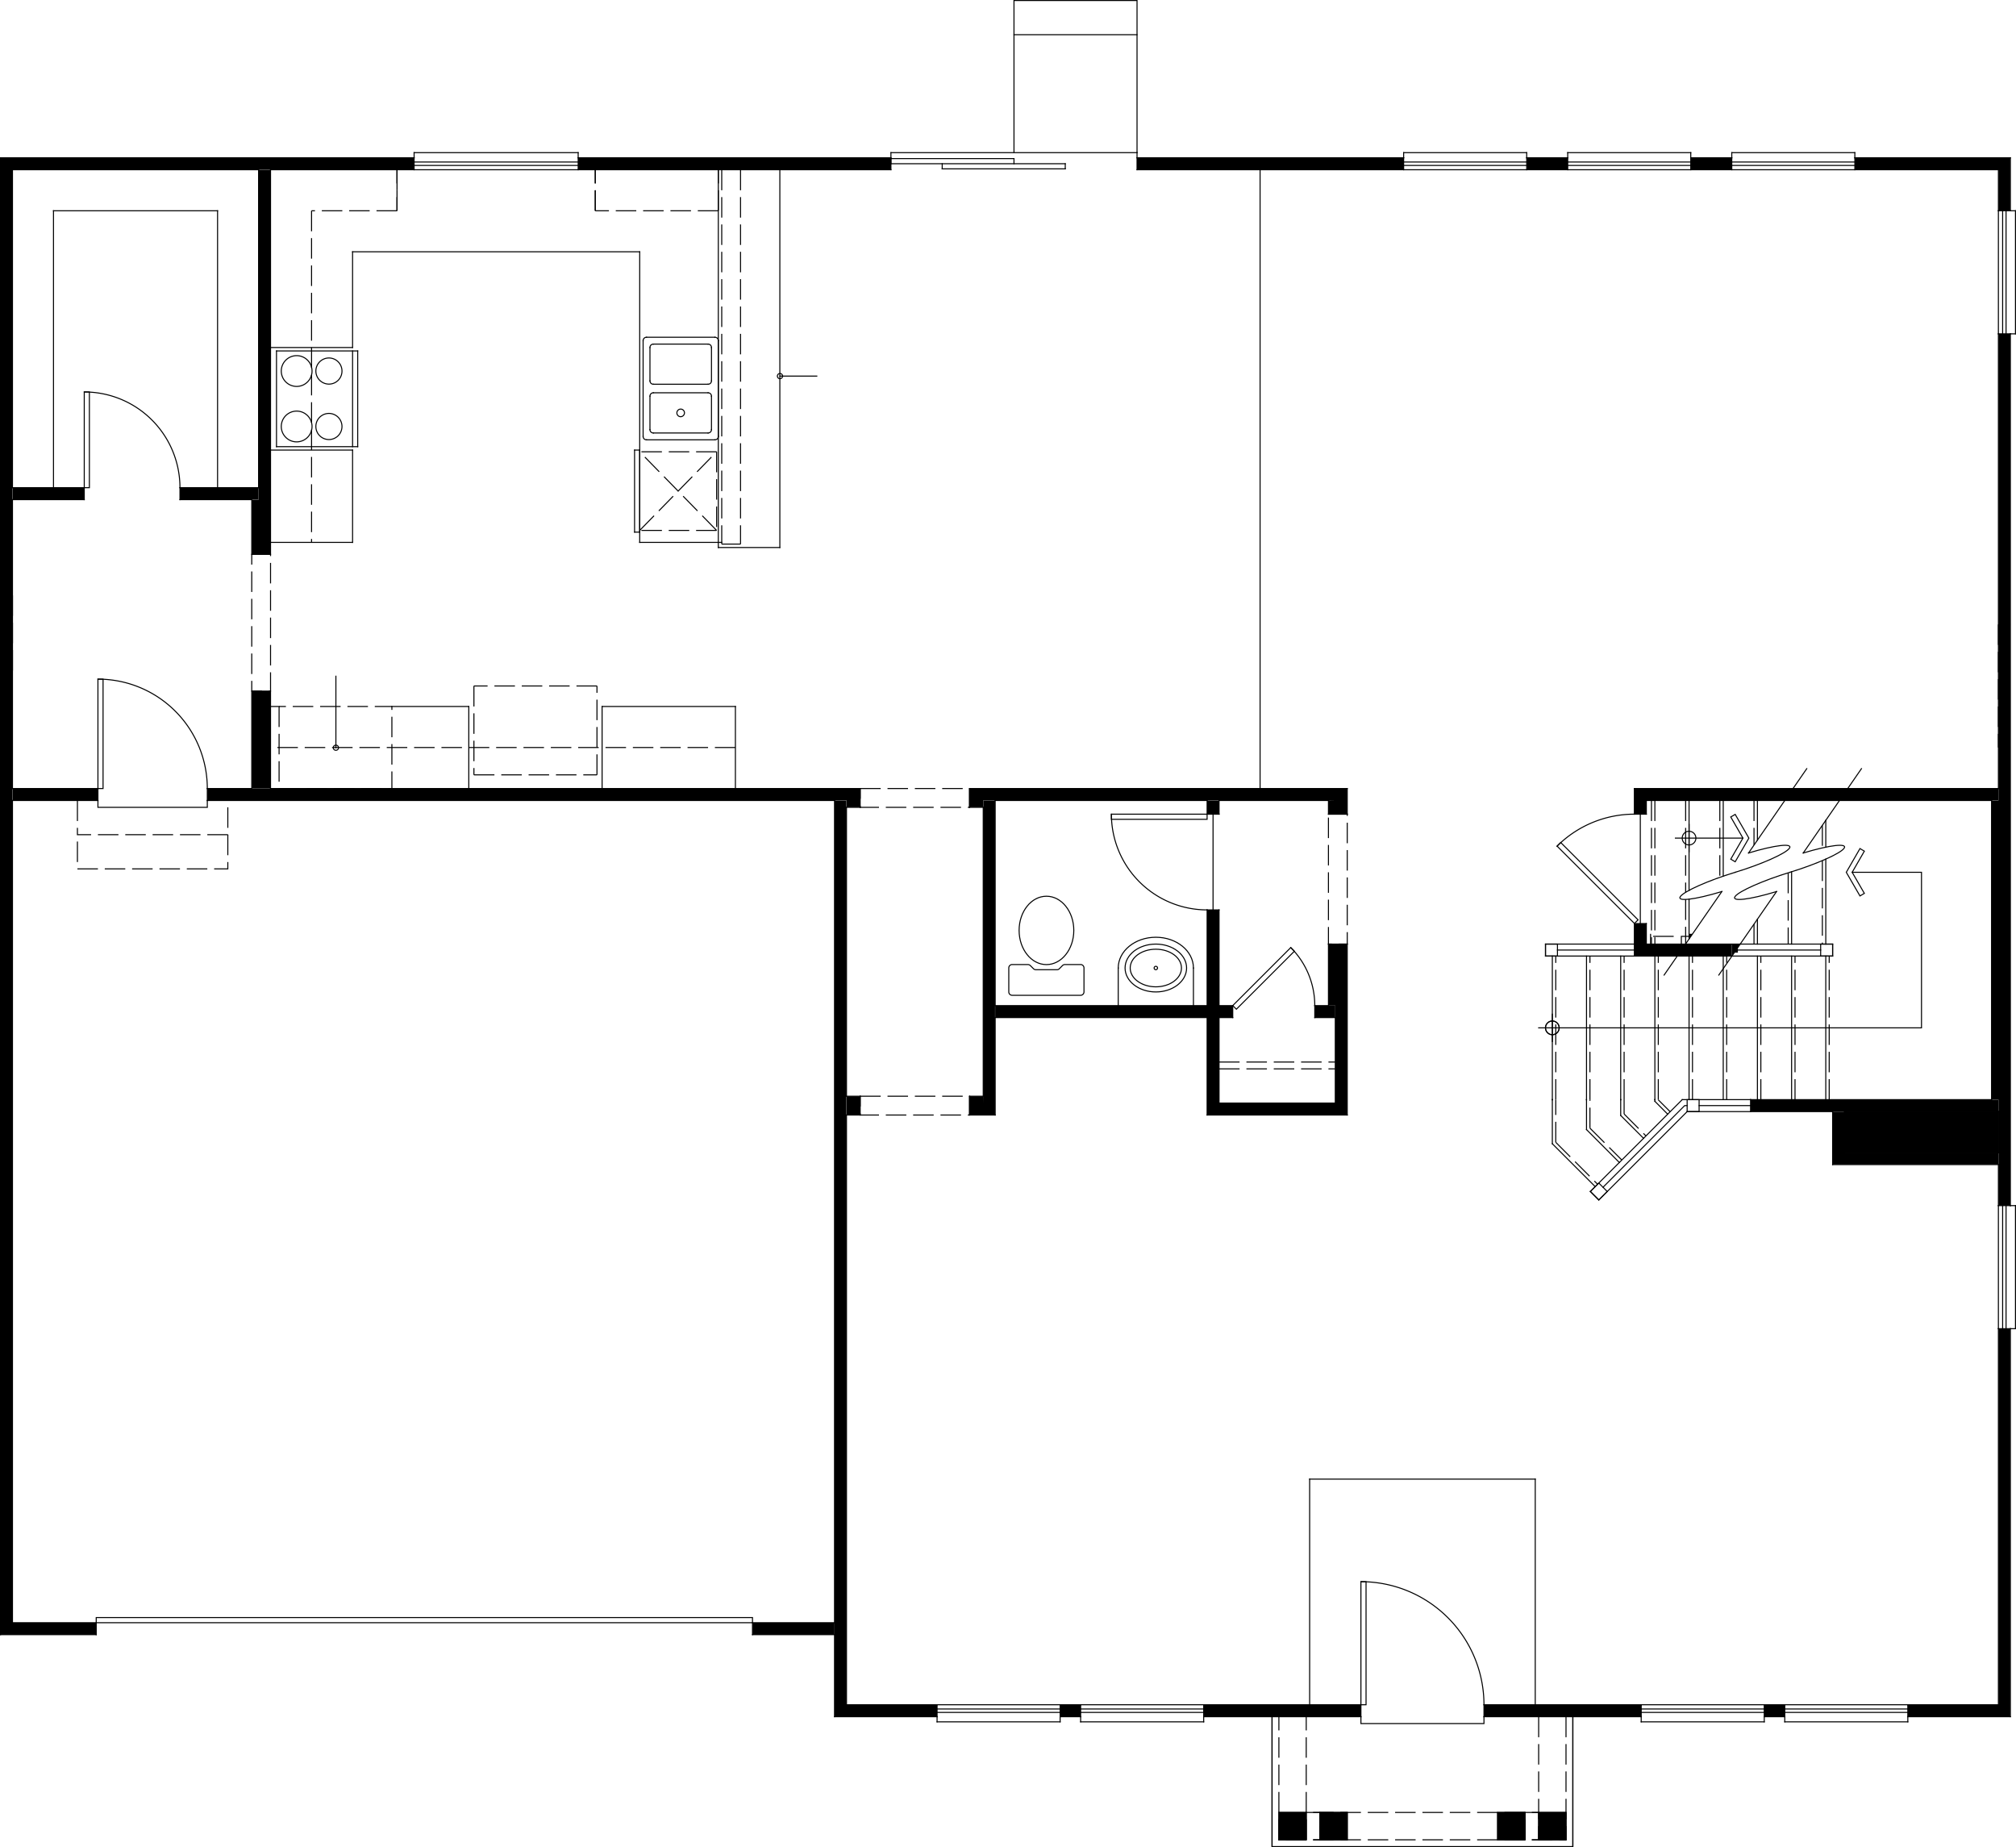 <svg id="Layer_1" data-name="Layer 1" xmlns="http://www.w3.org/2000/svg" width="294.9" height="270.15" viewBox="0 0 294.9 270.15">
  <title>base1</title>
  <line x1="88.075" y1="103.325" x2="107.575" y2="103.325" style="fill: none;stroke: #000;stroke-linecap: square;stroke-miterlimit: 10;stroke-width: 0.15px"/>
  <line x1="57.325" y1="103.325" x2="68.575" y2="103.325" style="fill: none;stroke: #000;stroke-linecap: square;stroke-miterlimit: 10;stroke-width: 0.15px"/>
  <line x1="87.075" y1="30.825" x2="87.075" y2="24.825" style="fill: none;stroke: #000;stroke-width: 0.15px;stroke-dasharray: 3,1"/>
  <line x1="105.075" y1="30.825" x2="87.075" y2="30.825" style="fill: none;stroke: #000;stroke-width: 0.15px;stroke-dasharray: 3,1"/>
  <line x1="93.575" y1="36.825" x2="93.575" y2="79.325" style="fill: none;stroke: #000;stroke-linecap: square;stroke-miterlimit: 10;stroke-width: 0.15px"/>
  <line x1="51.575" y1="36.825" x2="93.575" y2="36.825" style="fill: none;stroke: #000;stroke-linecap: square;stroke-miterlimit: 10;stroke-width: 0.15px"/>
  <line x1="58.075" y1="30.825" x2="45.575" y2="30.825" style="fill: none;stroke: #000;stroke-width: 0.15px;stroke-dasharray: 3,1"/>
  <line x1="58.075" y1="24.825" x2="58.075" y2="30.825" style="fill: none;stroke: #000;stroke-width: 0.15px;stroke-dasharray: 3,1"/>
  <line x1="45.575" y1="30.825" x2="45.575" y2="79.325" style="fill: none;stroke: #000;stroke-width: 0.15px;stroke-dasharray: 3,1"/>
  <line x1="51.575" y1="50.825" x2="51.575" y2="36.825" style="fill: none;stroke: #000;stroke-linecap: square;stroke-miterlimit: 10;stroke-width: 0.15px"/>
  <line x1="51.575" y1="79.325" x2="51.575" y2="65.825" style="fill: none;stroke: #000;stroke-linecap: square;stroke-miterlimit: 10;stroke-width: 0.15px"/>
  <circle cx="49.135" cy="109.355" r="0.38" style="fill: none;stroke: #000;stroke-linecap: square;stroke-miterlimit: 10;stroke-width: 0.15px"/>
  <line x1="49.135" y1="98.895" x2="49.135" y2="109.355" style="fill: none;stroke: #000;stroke-linecap: square;stroke-miterlimit: 10;stroke-width: 0.15px"/>
  <polyline points="40.825 103.325 40.825 115.325 57.325 115.325 57.325 103.325 40.825 103.325" style="fill: none;stroke: #000;stroke-width: 0.15px;stroke-dasharray: 3,1"/>
  <rect x="269.825" y="162.575" width="22.5" height="6" style="fill: none;stroke: #000;stroke-linecap: square;stroke-miterlimit: 10;stroke-width: 0.15px"/>
  <polygon points="292.315 162.575 269.815 162.575 269.815 168.575 292.315 168.575 292.315 162.575"/>
  <line x1="119.485" y1="55.005" x2="114.095" y2="55.005" style="fill: none;stroke: #000;stroke-linecap: square;stroke-miterlimit: 10;stroke-width: 0.15px"/>
  <circle cx="114.095" cy="55.005" r="0.38" style="fill: none;stroke: #000;stroke-linecap: square;stroke-miterlimit: 10;stroke-width: 0.15px"/>
  <rect x="225.075" y="265.075" width="4" height="4" style="fill: none;stroke: #000;stroke-linecap: square;stroke-miterlimit: 10;stroke-width: 0.15px"/>
  <rect x="219.075" y="265.075" width="4" height="4" style="fill: none;stroke: #000;stroke-linecap: square;stroke-miterlimit: 10;stroke-width: 0.15px"/>
  <rect x="193.075" y="265.075" width="4" height="4" style="fill: none;stroke: #000;stroke-linecap: square;stroke-miterlimit: 10;stroke-width: 0.15px"/>
  <rect x="187.075" y="265.075" width="4" height="4" style="fill: none;stroke: #000;stroke-linecap: square;stroke-miterlimit: 10;stroke-width: 0.15px"/>
  <rect x="187.075" y="265.075" width="4" height="4" style="fill: none;stroke: #000;stroke-linecap: square;stroke-miterlimit: 10;stroke-width: 0.15px"/>
  <rect x="193.075" y="265.075" width="4" height="4" style="fill: none;stroke: #000;stroke-linecap: square;stroke-miterlimit: 10;stroke-width: 0.15px"/>
  <rect x="219.075" y="265.075" width="4" height="4" style="fill: none;stroke: #000;stroke-linecap: square;stroke-miterlimit: 10;stroke-width: 0.15px"/>
  <rect x="225.075" y="265.075" width="4" height="4" style="fill: none;stroke: #000;stroke-linecap: square;stroke-miterlimit: 10;stroke-width: 0.15px"/>
  <polyline points="225.075 251.075 225.075 265.075 191.075 265.075 191.075 251.075" style="fill: none;stroke: #000;stroke-width: 0.15px;stroke-dasharray: 3,1"/>
  <polyline points="230.075 251.075 230.075 270.075 186.075 270.075 186.075 251.075" style="fill: none;stroke: #000;stroke-linecap: square;stroke-miterlimit: 10;stroke-width: 0.15px"/>
  <polyline points="229.075 251.075 229.075 269.075 187.075 269.075 187.075 251.075" style="fill: none;stroke: #000;stroke-width: 0.15px;stroke-dasharray: 3,1"/>
  <rect x="191.075" y="265.075" width="2" height="4" style="fill: none;stroke: #000;stroke-width: 0.15px;stroke-dasharray: 3,1"/>
  <rect x="223.075" y="265.075" width="2" height="4" style="fill: none;stroke: #000;stroke-width: 0.15px;stroke-dasharray: 3,1"/>
  <rect x="225.085" y="265.085" width="3.98" height="3.97"/>
  <rect x="219.085" y="265.085" width="3.98" height="3.97"/>
  <rect x="193.085" y="265.085" width="3.97" height="3.97"/>
  <rect x="187.085" y="265.085" width="3.97" height="3.97"/>
  <polyline points="230.075 251.075 230.075 270.075 186.075 270.075 186.075 251.075" style="fill: none;stroke: #000;stroke-linecap: square;stroke-miterlimit: 10;stroke-width: 0.15px"/>
  <line x1="227.575" y1="167.065" x2="227.575" y2="160.825" style="fill: none;stroke: #000;stroke-width: 0.15px;stroke-dasharray: 3,1"/>
  <line x1="232.575" y1="164.995" x2="232.575" y2="160.825" style="fill: none;stroke: #000;stroke-width: 0.15px;stroke-dasharray: 3,1"/>
  <line x1="237.575" y1="162.925" x2="237.575" y2="160.825" style="fill: none;stroke: #000;stroke-width: 0.15px;stroke-dasharray: 3,1"/>
  <line x1="227.075" y1="167.275" x2="227.075" y2="160.825" style="fill: none;stroke: #000;stroke-linecap: square;stroke-miterlimit: 10;stroke-width: 0.15px"/>
  <line x1="232.075" y1="165.205" x2="232.075" y2="160.825" style="fill: none;stroke: #000;stroke-linecap: square;stroke-miterlimit: 10;stroke-width: 0.15px"/>
  <line x1="237.075" y1="163.135" x2="237.075" y2="160.825" style="fill: none;stroke: #000;stroke-linecap: square;stroke-miterlimit: 10;stroke-width: 0.15px"/>
  <line x1="242.075" y1="161.065" x2="242.075" y2="160.825" style="fill: none;stroke: #000;stroke-linecap: square;stroke-miterlimit: 10;stroke-width: 0.15px"/>
  <line x1="40.825" y1="103.325" x2="39.575" y2="103.325" style="fill: none;stroke: #000;stroke-linecap: square;stroke-miterlimit: 10;stroke-width: 0.15px"/>
  <line x1="107.575" y1="109.325" x2="39.575" y2="109.325" style="fill: none;stroke: #000;stroke-width: 0.15px;stroke-dasharray: 3,1"/>
  <line x1="107.575" y1="103.325" x2="107.575" y2="115.325" style="fill: none;stroke: #000;stroke-linecap: square;stroke-miterlimit: 10;stroke-width: 0.15px"/>
  <line x1="88.075" y1="103.325" x2="88.075" y2="115.325" style="fill: none;stroke: #000;stroke-linecap: square;stroke-miterlimit: 10;stroke-width: 0.15px"/>
  <line x1="68.575" y1="103.325" x2="68.575" y2="115.325" style="fill: none;stroke: #000;stroke-linecap: square;stroke-miterlimit: 10;stroke-width: 0.15px"/>
  <line x1="69.325" y1="100.325" x2="69.325" y2="113.325" style="fill: none;stroke: #000;stroke-width: 0.15px;stroke-dasharray: 3,1"/>
  <line x1="87.325" y1="100.325" x2="69.325" y2="100.325" style="fill: none;stroke: #000;stroke-width: 0.15px;stroke-dasharray: 3,1"/>
  <line x1="69.325" y1="113.325" x2="87.325" y2="113.325" style="fill: none;stroke: #000;stroke-width: 0.15px;stroke-dasharray: 3,1"/>
  <line x1="87.325" y1="113.325" x2="87.325" y2="100.325" style="fill: none;stroke: #000;stroke-width: 0.15px;stroke-dasharray: 3,1"/>
  <polyline points="247.075 136.945 245.945 136.945 245.945 138.075" style="fill: none;stroke: #000;stroke-linecap: square;stroke-miterlimit: 10;stroke-width: 0.15px"/>
  <line x1="241.575" y1="117.075" x2="241.575" y2="138.075" style="fill: none;stroke: #000;stroke-width: 0.15px;stroke-dasharray: 3,1"/>
  <line x1="242.075" y1="117.075" x2="242.075" y2="138.075" style="fill: none;stroke: #000;stroke-width: 0.15px;stroke-dasharray: 3,1"/>
  <polyline points="225.075 150.325 281.075 150.325 281.075 127.575 270.935 127.575" style="fill: none;stroke: #000;stroke-linecap: square;stroke-miterlimit: 10;stroke-width: 0.15px"/>
  <polygon points="270.935 127.575 272.715 124.485 272.075 124.105 270.075 127.575 272.075 131.035 272.715 130.655 270.935 127.575" style="fill: none;stroke: #000;stroke-linecap: square;stroke-miterlimit: 10;stroke-width: 0.15px"/>
  <path d="M290.08,199.33a1,1,0,1,0-1,1,1.003,1.003,0,0,0,1-1h0Z" transform="translate(-62.005 -49.005)" style="fill: none;stroke: #000;stroke-linecap: square;stroke-miterlimit: 10;stroke-width: 0.15px"/>
  <line x1="227.075" y1="148.325" x2="227.075" y2="152.325" style="fill: none;stroke: #000;stroke-linecap: square;stroke-miterlimit: 10;stroke-width: 0.15px"/>
  <polygon points="254.215 138.575 254.215 139.325 253.695 139.325 254.215 138.575"/>
  <rect x="266.325" y="138.075" width="1.75" height="1.75" style="fill: none;stroke: #000;stroke-linecap: square;stroke-miterlimit: 10;stroke-width: 0.15px"/>
  <line x1="254.215" y1="138.945" x2="266.325" y2="138.945" style="fill: none;stroke: #000;stroke-linecap: square;stroke-miterlimit: 10;stroke-width: 0.15px"/>
  <line x1="247.075" y1="131.505" x2="247.075" y2="137.335" style="fill: none;stroke: #000;stroke-linecap: square;stroke-miterlimit: 10;stroke-width: 0.15px"/>
  <line x1="246.575" y1="131.545" x2="246.575" y2="138.075" style="fill: none;stroke: #000;stroke-width: 0.15px;stroke-dasharray: 3,1"/>
  <line x1="246.575" y1="117.075" x2="246.575" y2="130.505" style="fill: none;stroke: #000;stroke-width: 0.15px;stroke-dasharray: 3,1"/>
  <line x1="247.075" y1="117.075" x2="247.075" y2="130.215" style="fill: none;stroke: #000;stroke-linecap: square;stroke-miterlimit: 10;stroke-width: 0.15px"/>
  <line x1="241.445" y1="136.575" x2="241.445" y2="138.075" style="fill: none;stroke: #000;stroke-width: 0.15px;stroke-dasharray: 3,1"/>
  <line x1="244.825" y1="136.945" x2="241.445" y2="136.945" style="fill: none;stroke: #000;stroke-width: 0.15px;stroke-dasharray: 3,1"/>
  <polygon points="247.075 137.325 247.075 136.575 247.595 136.575 247.075 137.325"/>
  <line x1="256.575" y1="117.075" x2="256.575" y2="123.595" style="fill: none;stroke: #000;stroke-width: 0.15px;stroke-dasharray: 3,1"/>
  <line x1="257.075" y1="117.075" x2="257.075" y2="122.875" style="fill: none;stroke: #000;stroke-linecap: square;stroke-miterlimit: 10;stroke-width: 0.15px"/>
  <line x1="251.575" y1="117.075" x2="251.575" y2="128.305" style="fill: none;stroke: #000;stroke-width: 0.15px;stroke-dasharray: 3,1"/>
  <line x1="252.075" y1="117.075" x2="252.075" y2="128.135" style="fill: none;stroke: #000;stroke-linecap: square;stroke-miterlimit: 10;stroke-width: 0.15px"/>
  <line x1="251.875" y1="130.385" x2="243.425" y2="142.605" style="fill: none;stroke: #000;stroke-linecap: square;stroke-miterlimit: 10;stroke-width: 0.15px"/>
  <path d="M315.83,176.58c-3.87,1.17-7.45,2.76-8.02,3.54-0.56.79,2.12,0.47,5.98-.7l0.09-.03" transform="translate(-62.005 -49.005)" style="fill: none;stroke: #000;stroke-linecap: square;stroke-miterlimit: 10;stroke-width: 0.15px"/>
  <path d="M315.83,176.58c3.87-1.18,7.43-2.76,7.94-3.53s-2.16-.45-5.99.71" transform="translate(-62.005 -49.005)" style="fill: none;stroke: #000;stroke-linecap: square;stroke-miterlimit: 10;stroke-width: 0.15px"/>
  <line x1="264.295" y1="112.415" x2="255.775" y2="124.755" style="fill: none;stroke: #000;stroke-linecap: square;stroke-miterlimit: 10;stroke-width: 0.15px"/>
  <line x1="257.075" y1="134.445" x2="257.075" y2="138.075" style="fill: none;stroke: #000;stroke-linecap: square;stroke-miterlimit: 10;stroke-width: 0.15px"/>
  <line x1="256.575" y1="135.165" x2="256.575" y2="138.075" style="fill: none;stroke: #000;stroke-width: 0.15px;stroke-dasharray: 3,1"/>
  <line x1="267.075" y1="125.645" x2="267.075" y2="138.075" style="fill: none;stroke: #000;stroke-linecap: square;stroke-miterlimit: 10;stroke-width: 0.15px"/>
  <line x1="266.575" y1="125.855" x2="266.575" y2="138.075" style="fill: none;stroke: #000;stroke-width: 0.15px;stroke-dasharray: 3,1"/>
  <line x1="261.575" y1="127.645" x2="261.575" y2="138.075" style="fill: none;stroke: #000;stroke-width: 0.15px;stroke-dasharray: 3,1"/>
  <line x1="262.075" y1="127.495" x2="262.075" y2="138.075" style="fill: none;stroke: #000;stroke-linecap: square;stroke-miterlimit: 10;stroke-width: 0.15px"/>
  <line x1="266.575" y1="120.705" x2="266.575" y2="124.005" style="fill: none;stroke: #000;stroke-width: 0.15px;stroke-dasharray: 3,1"/>
  <line x1="267.075" y1="119.975" x2="267.075" y2="123.895" style="fill: none;stroke: #000;stroke-linecap: square;stroke-miterlimit: 10;stroke-width: 0.15px"/>
  <line x1="259.875" y1="130.385" x2="251.425" y2="142.605" style="fill: none;stroke: #000;stroke-linecap: square;stroke-miterlimit: 10;stroke-width: 0.15px"/>
  <path d="M323.83,176.58c-3.87,1.17-7.45,2.76-8.02,3.54-0.56.79,2.12,0.47,5.98-.7l0.09-.03" transform="translate(-62.005 -49.005)" style="fill: none;stroke: #000;stroke-linecap: square;stroke-miterlimit: 10;stroke-width: 0.15px"/>
  <path d="M323.83,176.58c3.87-1.18,7.43-2.76,7.94-3.53s-2.16-.45-5.99.71" transform="translate(-62.005 -49.005)" style="fill: none;stroke: #000;stroke-linecap: square;stroke-miterlimit: 10;stroke-width: 0.15px"/>
  <line x1="272.295" y1="112.415" x2="263.775" y2="124.755" style="fill: none;stroke: #000;stroke-linecap: square;stroke-miterlimit: 10;stroke-width: 0.15px"/>
  <polygon points="254.955 122.575 253.175 119.485 253.825 119.105 255.825 122.575 253.825 126.035 253.175 125.655 254.955 122.575" style="fill: none;stroke: #000;stroke-linecap: square;stroke-miterlimit: 10;stroke-width: 0.15px"/>
  <line x1="245.075" y1="122.575" x2="254.955" y2="122.575" style="fill: none;stroke: #000;stroke-linecap: square;stroke-miterlimit: 10;stroke-width: 0.15px"/>
  <path d="M310.08,171.58a1,1,0,1,0-1,1,1.003,1.003,0,0,0,1-1h0Z" transform="translate(-62.005 -49.005)" style="fill: none;stroke: #000;stroke-linecap: square;stroke-miterlimit: 10;stroke-width: 0.15px"/>
  <line x1="247.075" y1="120.575" x2="247.075" y2="124.575" style="fill: none;stroke: #000;stroke-linecap: square;stroke-miterlimit: 10;stroke-width: 0.15px"/>
  <rect x="246.795" y="160.825" width="1.75" height="1.75" style="fill: none;stroke: #000;stroke-linecap: square;stroke-miterlimit: 10;stroke-width: 0.15px"/>
  <rect x="295" y="222.391" width="1.75" height="1.75" transform="translate(-133.218 225.603) rotate(-45)" style="fill: none;stroke: #000;stroke-linecap: square;stroke-miterlimit: 10;stroke-width: 0.15px"/>
  <rect x="226.075" y="138.075" width="1.75" height="1.75" style="fill: none;stroke: #000;stroke-linecap: square;stroke-miterlimit: 10;stroke-width: 0.15px"/>
  <polyline points="148.325 5.075 148.325 0.075 166.325 0.075 166.325 5.075" style="fill: none;stroke: #000;stroke-linecap: square;stroke-miterlimit: 10;stroke-width: 0.15px"/>
  <polyline points="166.325 22.325 166.325 5.075 148.325 5.075 148.325 22.325" style="fill: none;stroke: #000;stroke-linecap: square;stroke-miterlimit: 10;stroke-width: 0.15px"/>
  <line x1="184.325" y1="24.825" x2="184.325" y2="115.325" style="fill: none;stroke: #000;stroke-linecap: square;stroke-miterlimit: 10;stroke-width: 0.15px"/>
  <line x1="269.825" y1="162.575" x2="292.325" y2="168.575" style="fill: none;stroke: #000;stroke-linecap: square;stroke-miterlimit: 10;stroke-width: 0.15px"/>
  <line x1="269.825" y1="168.575" x2="292.325" y2="162.575" style="fill: none;stroke: #000;stroke-linecap: square;stroke-miterlimit: 10;stroke-width: 0.15px"/>
  <line x1="292.325" y1="168.575" x2="292.325" y2="162.575" style="fill: none;stroke: #000;stroke-linecap: square;stroke-miterlimit: 10;stroke-width: 0.15px"/>
  <line x1="269.825" y1="162.575" x2="292.325" y2="162.575" style="fill: none;stroke: #000;stroke-linecap: square;stroke-miterlimit: 10;stroke-width: 0.15px"/>
  <line x1="269.825" y1="168.575" x2="269.825" y2="162.575" style="fill: none;stroke: #000;stroke-linecap: square;stroke-miterlimit: 10;stroke-width: 0.15px"/>
  <line x1="268.075" y1="170.325" x2="268.075" y2="162.575" style="fill: none;stroke: #000;stroke-linecap: square;stroke-miterlimit: 10;stroke-width: 0.15px"/>
  <line x1="268.075" y1="170.325" x2="292.325" y2="170.325" style="fill: none;stroke: #000;stroke-linecap: square;stroke-miterlimit: 10;stroke-width: 0.15px"/>
  <line x1="269.825" y1="168.575" x2="292.325" y2="168.575" style="fill: none;stroke: #000;stroke-linecap: square;stroke-miterlimit: 10;stroke-width: 0.15px"/>
  <line x1="292.325" y1="91.325" x2="294.075" y2="91.325" style="fill: none;stroke: #000;stroke-width: 0.15px;stroke-dasharray: 3,1"/>
  <line x1="292.325" y1="91.325" x2="292.325" y2="109.325" style="fill: none;stroke: #000;stroke-width: 0.15px;stroke-dasharray: 3,1"/>
  <line x1="293.445" y1="91.325" x2="293.445" y2="109.325" style="fill: none;stroke: #000;stroke-width: 0.15px;stroke-dasharray: 3,1"/>
  <line x1="292.945" y1="91.325" x2="292.945" y2="109.325" style="fill: none;stroke: #000;stroke-width: 0.15px;stroke-dasharray: 3,1"/>
  <line x1="292.325" y1="109.325" x2="294.075" y2="109.325" style="fill: none;stroke: #000;stroke-width: 0.15px;stroke-dasharray: 3,1"/>
  <line x1="223.325" y1="23.075" x2="223.325" y2="24.825" style="fill: none;stroke: #000;stroke-linecap: square;stroke-miterlimit: 10;stroke-width: 0.15px"/>
  <line x1="223.325" y1="22.325" x2="223.325" y2="23.075" style="fill: none;stroke: #000;stroke-linecap: square;stroke-miterlimit: 10;stroke-width: 0.15px"/>
  <line x1="205.325" y1="24.825" x2="223.325" y2="24.825" style="fill: none;stroke: #000;stroke-linecap: square;stroke-miterlimit: 10;stroke-width: 0.15px"/>
  <line x1="205.325" y1="23.695" x2="223.325" y2="23.695" style="fill: none;stroke: #000;stroke-linecap: square;stroke-miterlimit: 10;stroke-width: 0.15px"/>
  <line x1="205.325" y1="24.195" x2="223.325" y2="24.195" style="fill: none;stroke: #000;stroke-linecap: square;stroke-miterlimit: 10;stroke-width: 0.15px"/>
  <line x1="205.325" y1="22.325" x2="223.325" y2="22.325" style="fill: none;stroke: #000;stroke-linecap: square;stroke-miterlimit: 10;stroke-width: 0.15px"/>
  <line x1="205.325" y1="23.075" x2="205.325" y2="22.325" style="fill: none;stroke: #000;stroke-linecap: square;stroke-miterlimit: 10;stroke-width: 0.15px"/>
  <line x1="205.325" y1="24.825" x2="205.325" y2="23.075" style="fill: none;stroke: #000;stroke-linecap: square;stroke-miterlimit: 10;stroke-width: 0.15px"/>
  <line x1="191.575" y1="216.325" x2="191.575" y2="249.325" style="fill: none;stroke: #000;stroke-linecap: square;stroke-miterlimit: 10;stroke-width: 0.15px"/>
  <line x1="224.575" y1="216.325" x2="191.575" y2="216.325" style="fill: none;stroke: #000;stroke-linecap: square;stroke-miterlimit: 10;stroke-width: 0.15px"/>
  <line x1="224.575" y1="216.325" x2="224.575" y2="249.325" style="fill: none;stroke: #000;stroke-linecap: square;stroke-miterlimit: 10;stroke-width: 0.15px"/>
  <line x1="239.075" y1="135.075" x2="239.075" y2="139.825" style="fill: none;stroke: #000;stroke-linecap: square;stroke-miterlimit: 10;stroke-width: 0.15px"/>
  <line x1="240.825" y1="135.075" x2="240.825" y2="138.075" style="fill: none;stroke: #000;stroke-linecap: square;stroke-miterlimit: 10;stroke-width: 0.15px"/>
  <line x1="239.945" y1="135.075" x2="239.945" y2="119.075" style="fill: none;stroke: #000;stroke-linecap: square;stroke-miterlimit: 10;stroke-width: 0.15px"/>
  <rect x="295.323" y="170.144" width="0.75" height="16" transform="translate(-101.352 212.309) rotate(-45.008)" style="fill: none;stroke: #000;stroke-linecap: square;stroke-miterlimit: 10;stroke-width: 0.15px"/>
  <path d="M301.08,168.08a16.026,16.026,0,0,0-11.32,4.69" transform="translate(-62.005 -49.005)" style="fill: none;stroke: #000;stroke-linecap: square;stroke-miterlimit: 10;stroke-width: 0.15px"/>
  <line x1="239.075" y1="119.075" x2="240.825" y2="119.075" style="fill: none;stroke: #000;stroke-linecap: square;stroke-miterlimit: 10;stroke-width: 0.15px"/>
  <line x1="239.075" y1="135.075" x2="240.825" y2="135.075" style="fill: none;stroke: #000;stroke-linecap: square;stroke-miterlimit: 10;stroke-width: 0.15px"/>
  <line x1="292.325" y1="176.325" x2="292.325" y2="170.325" style="fill: none;stroke: #000;stroke-linecap: square;stroke-miterlimit: 10;stroke-width: 0.15px"/>
  <line x1="294.075" y1="176.325" x2="294.075" y2="48.825" style="fill: none;stroke: #000;stroke-linecap: square;stroke-miterlimit: 10;stroke-width: 0.15px"/>
  <line x1="292.325" y1="176.325" x2="294.075" y2="176.325" style="fill: none;stroke: #000;stroke-linecap: square;stroke-miterlimit: 10;stroke-width: 0.15px"/>
  <line x1="294.825" y1="194.325" x2="294.075" y2="194.325" style="fill: none;stroke: #000;stroke-linecap: square;stroke-miterlimit: 10;stroke-width: 0.15px"/>
  <line x1="292.325" y1="176.325" x2="292.325" y2="194.325" style="fill: none;stroke: #000;stroke-linecap: square;stroke-miterlimit: 10;stroke-width: 0.15px"/>
  <line x1="293.445" y1="176.325" x2="293.445" y2="194.325" style="fill: none;stroke: #000;stroke-linecap: square;stroke-miterlimit: 10;stroke-width: 0.15px"/>
  <line x1="292.945" y1="176.325" x2="292.945" y2="194.325" style="fill: none;stroke: #000;stroke-linecap: square;stroke-miterlimit: 10;stroke-width: 0.15px"/>
  <line x1="294.825" y1="176.325" x2="294.825" y2="194.325" style="fill: none;stroke: #000;stroke-linecap: square;stroke-miterlimit: 10;stroke-width: 0.15px"/>
  <line x1="294.075" y1="176.325" x2="294.825" y2="176.325" style="fill: none;stroke: #000;stroke-linecap: square;stroke-miterlimit: 10;stroke-width: 0.15px"/>
  <line x1="292.325" y1="194.325" x2="294.075" y2="194.325" style="fill: none;stroke: #000;stroke-linecap: square;stroke-miterlimit: 10;stroke-width: 0.15px"/>
  <line x1="242.575" y1="160.825" x2="242.575" y2="160.855" style="fill: none;stroke: #000;stroke-width: 0.15px;stroke-dasharray: 3,1"/>
  <line x1="237.575" y1="160.825" x2="237.575" y2="160.855" style="fill: none;stroke: #000;stroke-width: 0.15px;stroke-dasharray: 3,1"/>
  <line x1="232.575" y1="160.825" x2="232.575" y2="160.855" style="fill: none;stroke: #000;stroke-width: 0.15px;stroke-dasharray: 3,1"/>
  <line x1="227.575" y1="167.065" x2="233.695" y2="173.195" style="fill: none;stroke: #000;stroke-width: 0.15px;stroke-dasharray: 3,1"/>
  <line x1="232.575" y1="164.995" x2="237.235" y2="169.655" style="fill: none;stroke: #000;stroke-width: 0.15px;stroke-dasharray: 3,1"/>
  <line x1="237.575" y1="162.925" x2="240.765" y2="166.125" style="fill: none;stroke: #000;stroke-width: 0.15px;stroke-dasharray: 3,1"/>
  <line x1="242.575" y1="160.855" x2="244.305" y2="162.585" style="fill: none;stroke: #000;stroke-width: 0.15px;stroke-dasharray: 3,1"/>
  <line x1="233.875" y1="175.495" x2="232.635" y2="174.255" style="fill: none;stroke: #000;stroke-linecap: square;stroke-miterlimit: 10;stroke-width: 0.15px"/>
  <line x1="242.075" y1="160.825" x2="242.075" y2="160.855" style="fill: none;stroke: #000;stroke-linecap: square;stroke-miterlimit: 10;stroke-width: 0.15px"/>
  <line x1="227.075" y1="167.275" x2="233.345" y2="173.545" style="fill: none;stroke: #000;stroke-linecap: square;stroke-miterlimit: 10;stroke-width: 0.15px"/>
  <line x1="232.075" y1="165.205" x2="236.875" y2="170.015" style="fill: none;stroke: #000;stroke-linecap: square;stroke-miterlimit: 10;stroke-width: 0.15px"/>
  <line x1="237.075" y1="163.135" x2="240.415" y2="166.475" style="fill: none;stroke: #000;stroke-linecap: square;stroke-miterlimit: 10;stroke-width: 0.15px"/>
  <line x1="242.075" y1="161.065" x2="243.945" y2="162.945" style="fill: none;stroke: #000;stroke-linecap: square;stroke-miterlimit: 10;stroke-width: 0.15px"/>
  <line x1="232.635" y1="174.255" x2="246.075" y2="160.825" style="fill: none;stroke: #000;stroke-linecap: square;stroke-miterlimit: 10;stroke-width: 0.15px"/>
  <line x1="227.075" y1="160.825" x2="227.075" y2="160.855" style="fill: none;stroke: #000;stroke-linecap: square;stroke-miterlimit: 10;stroke-width: 0.15px"/>
  <line x1="232.075" y1="160.825" x2="232.075" y2="160.855" style="fill: none;stroke: #000;stroke-linecap: square;stroke-miterlimit: 10;stroke-width: 0.15px"/>
  <line x1="237.075" y1="160.825" x2="237.075" y2="160.855" style="fill: none;stroke: #000;stroke-linecap: square;stroke-miterlimit: 10;stroke-width: 0.15px"/>
  <line x1="233.875" y1="175.495" x2="246.795" y2="162.575" style="fill: none;stroke: #000;stroke-linecap: square;stroke-miterlimit: 10;stroke-width: 0.15px"/>
  <line x1="254.555" y1="138.075" x2="268.075" y2="138.075" style="fill: none;stroke: #000;stroke-linecap: square;stroke-miterlimit: 10;stroke-width: 0.15px"/>
  <line x1="253.355" y1="139.825" x2="268.075" y2="139.825" style="fill: none;stroke: #000;stroke-linecap: square;stroke-miterlimit: 10;stroke-width: 0.15px"/>
  <line x1="240.825" y1="138.075" x2="254.555" y2="138.075" style="fill: none;stroke: #000;stroke-linecap: square;stroke-miterlimit: 10;stroke-width: 0.15px"/>
  <line x1="239.075" y1="139.825" x2="253.355" y2="139.825" style="fill: none;stroke: #000;stroke-linecap: square;stroke-miterlimit: 10;stroke-width: 0.15px"/>
  <line x1="240.825" y1="117.075" x2="240.825" y2="119.075" style="fill: none;stroke: #000;stroke-linecap: square;stroke-miterlimit: 10;stroke-width: 0.15px"/>
  <line x1="239.075" y1="115.325" x2="239.075" y2="119.075" style="fill: none;stroke: #000;stroke-linecap: square;stroke-miterlimit: 10;stroke-width: 0.15px"/>
  <line x1="226.075" y1="139.825" x2="226.075" y2="138.075" style="fill: none;stroke: #000;stroke-linecap: square;stroke-miterlimit: 10;stroke-width: 0.15px"/>
  <line x1="256.075" y1="160.825" x2="291.325" y2="160.825" style="fill: none;stroke: #000;stroke-linecap: square;stroke-miterlimit: 10;stroke-width: 0.15px"/>
  <line x1="256.075" y1="162.575" x2="268.075" y2="162.575" style="fill: none;stroke: #000;stroke-linecap: square;stroke-miterlimit: 10;stroke-width: 0.15px"/>
  <line x1="256.075" y1="160.825" x2="256.075" y2="162.575" style="fill: none;stroke: #000;stroke-linecap: square;stroke-miterlimit: 10;stroke-width: 0.15px"/>
  <line x1="291.325" y1="160.825" x2="291.325" y2="117.075" style="fill: none;stroke: #000;stroke-linecap: square;stroke-miterlimit: 10;stroke-width: 0.15px"/>
  <line x1="292.325" y1="115.325" x2="292.325" y2="48.825" style="fill: none;stroke: #000;stroke-linecap: square;stroke-miterlimit: 10;stroke-width: 0.15px"/>
  <line x1="268.075" y1="139.825" x2="268.075" y2="138.075" style="fill: none;stroke: #000;stroke-linecap: square;stroke-miterlimit: 10;stroke-width: 0.15px"/>
  <path d="M290.08,199.33a1,1,0,1,0-1,1,1.003,1.003,0,0,0,1-1h0Z" transform="translate(-62.005 -49.005)" style="fill: none;stroke: #000;stroke-linecap: square;stroke-miterlimit: 10;stroke-width: 0.15px"/>
  <line x1="246.795" y1="162.575" x2="256.075" y2="162.575" style="fill: none;stroke: #000;stroke-linecap: square;stroke-miterlimit: 10;stroke-width: 0.15px"/>
  <line x1="246.075" y1="160.825" x2="256.075" y2="160.825" style="fill: none;stroke: #000;stroke-linecap: square;stroke-miterlimit: 10;stroke-width: 0.15px"/>
  <line x1="226.075" y1="139.825" x2="239.075" y2="139.825" style="fill: none;stroke: #000;stroke-linecap: square;stroke-miterlimit: 10;stroke-width: 0.15px"/>
  <line x1="226.075" y1="138.075" x2="239.075" y2="138.075" style="fill: none;stroke: #000;stroke-linecap: square;stroke-miterlimit: 10;stroke-width: 0.15px"/>
  <line x1="292.325" y1="30.825" x2="292.325" y2="24.825" style="fill: none;stroke: #000;stroke-linecap: square;stroke-miterlimit: 10;stroke-width: 0.15px"/>
  <line x1="294.075" y1="30.825" x2="294.075" y2="23.075" style="fill: none;stroke: #000;stroke-linecap: square;stroke-miterlimit: 10;stroke-width: 0.15px"/>
  <line x1="292.325" y1="30.825" x2="294.075" y2="30.825" style="fill: none;stroke: #000;stroke-linecap: square;stroke-miterlimit: 10;stroke-width: 0.15px"/>
  <line x1="294.825" y1="48.825" x2="294.075" y2="48.825" style="fill: none;stroke: #000;stroke-linecap: square;stroke-miterlimit: 10;stroke-width: 0.15px"/>
  <line x1="292.325" y1="30.825" x2="292.325" y2="48.825" style="fill: none;stroke: #000;stroke-linecap: square;stroke-miterlimit: 10;stroke-width: 0.15px"/>
  <line x1="293.445" y1="30.825" x2="293.445" y2="48.825" style="fill: none;stroke: #000;stroke-linecap: square;stroke-miterlimit: 10;stroke-width: 0.15px"/>
  <line x1="292.945" y1="30.825" x2="292.945" y2="48.825" style="fill: none;stroke: #000;stroke-linecap: square;stroke-miterlimit: 10;stroke-width: 0.15px"/>
  <line x1="294.825" y1="30.825" x2="294.825" y2="48.825" style="fill: none;stroke: #000;stroke-linecap: square;stroke-miterlimit: 10;stroke-width: 0.15px"/>
  <line x1="294.075" y1="30.825" x2="294.825" y2="30.825" style="fill: none;stroke: #000;stroke-linecap: square;stroke-miterlimit: 10;stroke-width: 0.15px"/>
  <line x1="292.325" y1="48.825" x2="294.075" y2="48.825" style="fill: none;stroke: #000;stroke-linecap: square;stroke-miterlimit: 10;stroke-width: 0.15px"/>
  <line x1="271.325" y1="24.825" x2="271.325" y2="23.075" style="fill: none;stroke: #000;stroke-linecap: square;stroke-miterlimit: 10;stroke-width: 0.15px"/>
  <line x1="253.325" y1="23.075" x2="247.325" y2="23.075" style="fill: none;stroke: #000;stroke-linecap: square;stroke-miterlimit: 10;stroke-width: 0.15px"/>
  <line x1="253.325" y1="24.825" x2="253.325" y2="23.075" style="fill: none;stroke: #000;stroke-linecap: square;stroke-miterlimit: 10;stroke-width: 0.15px"/>
  <line x1="247.325" y1="24.825" x2="253.325" y2="24.825" style="fill: none;stroke: #000;stroke-linecap: square;stroke-miterlimit: 10;stroke-width: 0.15px"/>
  <line x1="271.325" y1="22.325" x2="271.325" y2="23.075" style="fill: none;stroke: #000;stroke-linecap: square;stroke-miterlimit: 10;stroke-width: 0.15px"/>
  <line x1="253.325" y1="24.825" x2="271.325" y2="24.825" style="fill: none;stroke: #000;stroke-linecap: square;stroke-miterlimit: 10;stroke-width: 0.15px"/>
  <line x1="253.325" y1="23.695" x2="271.325" y2="23.695" style="fill: none;stroke: #000;stroke-linecap: square;stroke-miterlimit: 10;stroke-width: 0.15px"/>
  <line x1="253.325" y1="24.195" x2="271.325" y2="24.195" style="fill: none;stroke: #000;stroke-linecap: square;stroke-miterlimit: 10;stroke-width: 0.15px"/>
  <line x1="253.325" y1="22.325" x2="271.325" y2="22.325" style="fill: none;stroke: #000;stroke-linecap: square;stroke-miterlimit: 10;stroke-width: 0.15px"/>
  <line x1="253.325" y1="23.075" x2="253.325" y2="22.325" style="fill: none;stroke: #000;stroke-linecap: square;stroke-miterlimit: 10;stroke-width: 0.15px"/>
  <line x1="0.075" y1="86.075" x2="1.825" y2="86.075" style="fill: none;stroke: #000;stroke-width: 0.15px;stroke-dasharray: 3,1"/>
  <line x1="229.325" y1="23.075" x2="223.325" y2="23.075" style="fill: none;stroke: #000;stroke-linecap: square;stroke-miterlimit: 10;stroke-width: 0.15px"/>
  <line x1="229.325" y1="24.825" x2="229.325" y2="23.075" style="fill: none;stroke: #000;stroke-linecap: square;stroke-miterlimit: 10;stroke-width: 0.15px"/>
  <line x1="223.325" y1="24.825" x2="229.325" y2="24.825" style="fill: none;stroke: #000;stroke-linecap: square;stroke-miterlimit: 10;stroke-width: 0.15px"/>
  <line x1="247.325" y1="22.325" x2="247.325" y2="23.075" style="fill: none;stroke: #000;stroke-linecap: square;stroke-miterlimit: 10;stroke-width: 0.15px"/>
  <line x1="229.325" y1="24.825" x2="247.325" y2="24.825" style="fill: none;stroke: #000;stroke-linecap: square;stroke-miterlimit: 10;stroke-width: 0.15px"/>
  <line x1="229.325" y1="23.695" x2="247.325" y2="23.695" style="fill: none;stroke: #000;stroke-linecap: square;stroke-miterlimit: 10;stroke-width: 0.15px"/>
  <line x1="229.325" y1="24.195" x2="247.325" y2="24.195" style="fill: none;stroke: #000;stroke-linecap: square;stroke-miterlimit: 10;stroke-width: 0.15px"/>
  <line x1="229.325" y1="22.325" x2="247.325" y2="22.325" style="fill: none;stroke: #000;stroke-linecap: square;stroke-miterlimit: 10;stroke-width: 0.15px"/>
  <line x1="229.325" y1="23.075" x2="229.325" y2="22.325" style="fill: none;stroke: #000;stroke-linecap: square;stroke-miterlimit: 10;stroke-width: 0.15px"/>
  <line x1="1.825" y1="98.075" x2="1.825" y2="86.075" style="fill: none;stroke: #000;stroke-width: 0.15px;stroke-dasharray: 3,1"/>
  <line x1="0.695" y1="98.075" x2="0.695" y2="86.075" style="fill: none;stroke: #000;stroke-width: 0.15px;stroke-dasharray: 3,1"/>
  <line x1="1.195" y1="98.075" x2="1.195" y2="86.075" style="fill: none;stroke: #000;stroke-width: 0.15px;stroke-dasharray: 3,1"/>
  <line x1="247.325" y1="24.825" x2="247.325" y2="23.075" style="fill: none;stroke: #000;stroke-linecap: square;stroke-miterlimit: 10;stroke-width: 0.15px"/>
  <line x1="1.825" y1="98.075" x2="0.075" y2="98.075" style="fill: none;stroke: #000;stroke-width: 0.15px;stroke-dasharray: 3,1"/>
  <line x1="205.325" y1="24.825" x2="166.325" y2="24.825" style="fill: none;stroke: #000;stroke-linecap: square;stroke-miterlimit: 10;stroke-width: 0.15px"/>
  <line x1="205.325" y1="23.075" x2="166.325" y2="23.075" style="fill: none;stroke: #000;stroke-linecap: square;stroke-miterlimit: 10;stroke-width: 0.15px"/>
  <line x1="130.325" y1="24.825" x2="84.575" y2="24.825" style="fill: none;stroke: #000;stroke-linecap: square;stroke-miterlimit: 10;stroke-width: 0.15px"/>
  <line x1="130.325" y1="23.075" x2="84.575" y2="23.075" style="fill: none;stroke: #000;stroke-linecap: square;stroke-miterlimit: 10;stroke-width: 0.15px"/>
  <line x1="60.575" y1="24.825" x2="39.575" y2="24.825" style="fill: none;stroke: #000;stroke-linecap: square;stroke-miterlimit: 10;stroke-width: 0.15px"/>
  <line x1="60.575" y1="23.075" x2="0.075" y2="23.075" style="fill: none;stroke: #000;stroke-linecap: square;stroke-miterlimit: 10;stroke-width: 0.15px"/>
  <line x1="84.575" y1="24.825" x2="84.575" y2="23.075" style="fill: none;stroke: #000;stroke-linecap: square;stroke-miterlimit: 10;stroke-width: 0.15px"/>
  <line x1="60.575" y1="24.825" x2="60.575" y2="23.075" style="fill: none;stroke: #000;stroke-linecap: square;stroke-miterlimit: 10;stroke-width: 0.15px"/>
  <line x1="84.575" y1="22.325" x2="84.575" y2="23.075" style="fill: none;stroke: #000;stroke-linecap: square;stroke-miterlimit: 10;stroke-width: 0.15px"/>
  <line x1="60.575" y1="24.825" x2="84.575" y2="24.825" style="fill: none;stroke: #000;stroke-linecap: square;stroke-miterlimit: 10;stroke-width: 0.15px"/>
  <line x1="60.575" y1="23.695" x2="84.575" y2="23.695" style="fill: none;stroke: #000;stroke-linecap: square;stroke-miterlimit: 10;stroke-width: 0.15px"/>
  <line x1="60.575" y1="24.195" x2="84.575" y2="24.195" style="fill: none;stroke: #000;stroke-linecap: square;stroke-miterlimit: 10;stroke-width: 0.15px"/>
  <line x1="60.575" y1="22.325" x2="84.575" y2="22.325" style="fill: none;stroke: #000;stroke-linecap: square;stroke-miterlimit: 10;stroke-width: 0.15px"/>
  <line x1="60.575" y1="23.075" x2="60.575" y2="22.325" style="fill: none;stroke: #000;stroke-linecap: square;stroke-miterlimit: 10;stroke-width: 0.15px"/>
  <polyline points="39.575 115.325 39.575 101.075 36.825 101.075 36.825 115.325" style="fill: none;stroke: #000;stroke-linecap: square;stroke-miterlimit: 10;stroke-width: 0.15px"/>
  <line x1="31.825" y1="30.825" x2="31.825" y2="71.325" style="fill: none;stroke: #000;stroke-linecap: square;stroke-miterlimit: 10;stroke-width: 0.15px"/>
  <line x1="31.825" y1="30.825" x2="7.825" y2="30.825" style="fill: none;stroke: #000;stroke-linecap: square;stroke-miterlimit: 10;stroke-width: 0.15px"/>
  <line x1="7.825" y1="30.825" x2="7.825" y2="71.325" style="fill: none;stroke: #000;stroke-linecap: square;stroke-miterlimit: 10;stroke-width: 0.15px"/>
  <line x1="12.325" y1="71.325" x2="1.825" y2="71.325" style="fill: none;stroke: #000;stroke-linecap: square;stroke-miterlimit: 10;stroke-width: 0.15px"/>
  <line x1="12.325" y1="73.075" x2="1.825" y2="73.075" style="fill: none;stroke: #000;stroke-linecap: square;stroke-miterlimit: 10;stroke-width: 0.15px"/>
  <line x1="26.325" y1="73.075" x2="26.325" y2="71.325" style="fill: none;stroke: #000;stroke-linecap: square;stroke-miterlimit: 10;stroke-width: 0.15px"/>
  <line x1="12.325" y1="73.075" x2="12.325" y2="71.325" style="fill: none;stroke: #000;stroke-linecap: square;stroke-miterlimit: 10;stroke-width: 0.15px"/>
  <rect x="12.325" y="57.325" width="0.75" height="14" style="fill: none;stroke: #000;stroke-linecap: square;stroke-miterlimit: 10;stroke-width: 0.15px"/>
  <path d="M88.33,120.33a14.003,14.003,0,0,0-14-14" transform="translate(-62.005 -49.005)" style="fill: none;stroke: #000;stroke-linecap: square;stroke-miterlimit: 10;stroke-width: 0.15px"/>
  <line x1="30.325" y1="117.075" x2="122.075" y2="117.075" style="fill: none;stroke: #000;stroke-linecap: square;stroke-miterlimit: 10;stroke-width: 0.15px"/>
  <line x1="30.325" y1="115.325" x2="36.825" y2="115.325" style="fill: none;stroke: #000;stroke-linecap: square;stroke-miterlimit: 10;stroke-width: 0.15px"/>
  <polyline points="33.325 122.075 33.325 127.075 11.325 127.075 11.325 122.075" style="fill: none;stroke: #000;stroke-width: 0.15px;stroke-dasharray: 3,1"/>
  <polyline points="11.325 117.075 11.325 122.075 33.325 122.075 33.325 117.075" style="fill: none;stroke: #000;stroke-width: 0.15px;stroke-dasharray: 3,1"/>
  <line x1="30.325" y1="117.075" x2="30.325" y2="115.325" style="fill: none;stroke: #000;stroke-linecap: square;stroke-miterlimit: 10;stroke-width: 0.15px"/>
  <line x1="14.325" y1="117.075" x2="14.325" y2="115.325" style="fill: none;stroke: #000;stroke-linecap: square;stroke-miterlimit: 10;stroke-width: 0.15px"/>
  <rect x="14.325" y="99.325" width="0.75" height="16" style="fill: none;stroke: #000;stroke-linecap: square;stroke-miterlimit: 10;stroke-width: 0.15px"/>
  <path d="M92.33,164.33a15.996,15.996,0,0,0-16-16" transform="translate(-62.005 -49.005)" style="fill: none;stroke: #000;stroke-linecap: square;stroke-miterlimit: 10;stroke-width: 0.15px"/>
  <polyline points="14.325 117.075 14.325 118.075 30.325 118.075 30.325 117.075" style="fill: none;stroke: #000;stroke-linecap: square;stroke-miterlimit: 10;stroke-width: 0.15px"/>
  <line x1="194.325" y1="138.075" x2="194.325" y2="147.075" style="fill: none;stroke: #000;stroke-linecap: square;stroke-miterlimit: 10;stroke-width: 0.15px"/>
  <line x1="197.075" y1="138.075" x2="194.325" y2="138.075" style="fill: none;stroke: #000;stroke-linecap: square;stroke-miterlimit: 10;stroke-width: 0.15px"/>
  <line x1="197.075" y1="163.075" x2="197.075" y2="138.075" style="fill: none;stroke: #000;stroke-linecap: square;stroke-miterlimit: 10;stroke-width: 0.15px"/>
  <line x1="176.575" y1="163.075" x2="197.075" y2="163.075" style="fill: none;stroke: #000;stroke-linecap: square;stroke-miterlimit: 10;stroke-width: 0.15px"/>
  <line x1="176.575" y1="148.825" x2="176.575" y2="163.075" style="fill: none;stroke: #000;stroke-linecap: square;stroke-miterlimit: 10;stroke-width: 0.15px"/>
  <line x1="141.825" y1="118.075" x2="143.825" y2="118.075" style="fill: none;stroke: #000;stroke-linecap: square;stroke-miterlimit: 10;stroke-width: 0.15px"/>
  <line x1="141.825" y1="115.325" x2="141.825" y2="118.075" style="fill: none;stroke: #000;stroke-linecap: square;stroke-miterlimit: 10;stroke-width: 0.15px"/>
  <line x1="197.075" y1="115.325" x2="141.825" y2="115.325" style="fill: none;stroke: #000;stroke-linecap: square;stroke-miterlimit: 10;stroke-width: 0.15px"/>
  <line x1="197.075" y1="119.075" x2="197.075" y2="115.325" style="fill: none;stroke: #000;stroke-linecap: square;stroke-miterlimit: 10;stroke-width: 0.15px"/>
  <line x1="194.325" y1="119.075" x2="197.075" y2="119.075" style="fill: none;stroke: #000;stroke-linecap: square;stroke-miterlimit: 10;stroke-width: 0.15px"/>
  <line x1="194.325" y1="117.075" x2="194.325" y2="119.075" style="fill: none;stroke: #000;stroke-linecap: square;stroke-miterlimit: 10;stroke-width: 0.15px"/>
  <line x1="141.825" y1="160.325" x2="143.825" y2="160.325" style="fill: none;stroke: #000;stroke-linecap: square;stroke-miterlimit: 10;stroke-width: 0.15px"/>
  <line x1="141.825" y1="163.075" x2="141.825" y2="160.325" style="fill: none;stroke: #000;stroke-linecap: square;stroke-miterlimit: 10;stroke-width: 0.15px"/>
  <line x1="145.575" y1="163.075" x2="141.825" y2="163.075" style="fill: none;stroke: #000;stroke-linecap: square;stroke-miterlimit: 10;stroke-width: 0.15px"/>
  <line x1="145.575" y1="148.825" x2="145.575" y2="163.075" style="fill: none;stroke: #000;stroke-linecap: square;stroke-miterlimit: 10;stroke-width: 0.15px"/>
  <line x1="178.325" y1="156.325" x2="195.325" y2="156.325" style="fill: none;stroke: #000;stroke-width: 0.15px;stroke-dasharray: 3,1"/>
  <line x1="178.325" y1="155.325" x2="195.325" y2="155.325" style="fill: none;stroke: #000;stroke-width: 0.15px;stroke-dasharray: 3,1"/>
  <line x1="176.575" y1="133.075" x2="176.575" y2="147.075" style="fill: none;stroke: #000;stroke-linecap: square;stroke-miterlimit: 10;stroke-width: 0.15px"/>
  <line x1="178.325" y1="133.075" x2="178.325" y2="147.075" style="fill: none;stroke: #000;stroke-linecap: square;stroke-miterlimit: 10;stroke-width: 0.15px"/>
  <line x1="239.075" y1="115.325" x2="292.325" y2="115.325" style="fill: none;stroke: #000;stroke-linecap: square;stroke-miterlimit: 10;stroke-width: 0.15px"/>
  <line x1="240.825" y1="117.075" x2="291.325" y2="117.075" style="fill: none;stroke: #000;stroke-linecap: square;stroke-miterlimit: 10;stroke-width: 0.15px"/>
  <line x1="178.325" y1="117.075" x2="194.325" y2="117.075" style="fill: none;stroke: #000;stroke-linecap: square;stroke-miterlimit: 10;stroke-width: 0.15px"/>
  <line x1="195.325" y1="148.825" x2="195.325" y2="161.325" style="fill: none;stroke: #000;stroke-linecap: square;stroke-miterlimit: 10;stroke-width: 0.15px"/>
  <line x1="178.325" y1="148.825" x2="178.325" y2="161.325" style="fill: none;stroke: #000;stroke-linecap: square;stroke-miterlimit: 10;stroke-width: 0.15px"/>
  <line x1="178.325" y1="148.825" x2="180.325" y2="148.825" style="fill: none;stroke: #000;stroke-linecap: square;stroke-miterlimit: 10;stroke-width: 0.15px"/>
  <line x1="178.325" y1="147.075" x2="180.325" y2="147.075" style="fill: none;stroke: #000;stroke-linecap: square;stroke-miterlimit: 10;stroke-width: 0.15px"/>
  <line x1="192.325" y1="147.075" x2="194.325" y2="147.075" style="fill: none;stroke: #000;stroke-linecap: square;stroke-miterlimit: 10;stroke-width: 0.15px"/>
  <line x1="192.325" y1="148.825" x2="195.325" y2="148.825" style="fill: none;stroke: #000;stroke-linecap: square;stroke-miterlimit: 10;stroke-width: 0.15px"/>
  <line x1="192.325" y1="147.075" x2="192.325" y2="148.825" style="fill: none;stroke: #000;stroke-linecap: square;stroke-miterlimit: 10;stroke-width: 0.15px"/>
  <line x1="180.325" y1="147.075" x2="180.325" y2="148.825" style="fill: none;stroke: #000;stroke-linecap: square;stroke-miterlimit: 10;stroke-width: 0.15px"/>
  <line x1="145.575" y1="117.075" x2="176.575" y2="117.075" style="fill: none;stroke: #000;stroke-linecap: square;stroke-miterlimit: 10;stroke-width: 0.15px"/>
  <line x1="125.825" y1="163.075" x2="123.825" y2="163.075" style="fill: none;stroke: #000;stroke-linecap: square;stroke-miterlimit: 10;stroke-width: 0.15px"/>
  <line x1="125.825" y1="160.325" x2="125.825" y2="163.075" style="fill: none;stroke: #000;stroke-linecap: square;stroke-miterlimit: 10;stroke-width: 0.15px"/>
  <line x1="123.825" y1="160.325" x2="125.825" y2="160.325" style="fill: none;stroke: #000;stroke-linecap: square;stroke-miterlimit: 10;stroke-width: 0.15px"/>
  <line x1="178.325" y1="161.325" x2="195.325" y2="161.325" style="fill: none;stroke: #000;stroke-linecap: square;stroke-miterlimit: 10;stroke-width: 0.15px"/>
  <line x1="178.325" y1="117.075" x2="178.325" y2="119.075" style="fill: none;stroke: #000;stroke-linecap: square;stroke-miterlimit: 10;stroke-width: 0.15px"/>
  <line x1="145.575" y1="148.825" x2="176.575" y2="148.825" style="fill: none;stroke: #000;stroke-linecap: square;stroke-miterlimit: 10;stroke-width: 0.15px"/>
  <line x1="145.575" y1="147.075" x2="176.575" y2="147.075" style="fill: none;stroke: #000;stroke-linecap: square;stroke-miterlimit: 10;stroke-width: 0.15px"/>
  <line x1="176.575" y1="117.075" x2="176.575" y2="119.075" style="fill: none;stroke: #000;stroke-linecap: square;stroke-miterlimit: 10;stroke-width: 0.15px"/>
  <line x1="145.575" y1="117.075" x2="145.575" y2="147.075" style="fill: none;stroke: #000;stroke-linecap: square;stroke-miterlimit: 10;stroke-width: 0.15px"/>
  <line x1="143.825" y1="118.075" x2="143.825" y2="160.325" style="fill: none;stroke: #000;stroke-linecap: square;stroke-miterlimit: 10;stroke-width: 0.15px"/>
  <line x1="1.825" y1="73.075" x2="1.825" y2="115.325" style="fill: none;stroke: #000;stroke-linecap: square;stroke-miterlimit: 10;stroke-width: 0.15px"/>
  <line x1="36.825" y1="73.075" x2="26.325" y2="73.075" style="fill: none;stroke: #000;stroke-linecap: square;stroke-miterlimit: 10;stroke-width: 0.15px"/>
  <line x1="37.825" y1="71.325" x2="26.325" y2="71.325" style="fill: none;stroke: #000;stroke-linecap: square;stroke-miterlimit: 10;stroke-width: 0.15px"/>
  <line x1="37.825" y1="24.825" x2="1.825" y2="24.825" style="fill: none;stroke: #000;stroke-linecap: square;stroke-miterlimit: 10;stroke-width: 0.15px"/>
  <line x1="1.825" y1="117.075" x2="1.825" y2="237.325" style="fill: none;stroke: #000;stroke-linecap: square;stroke-miterlimit: 10;stroke-width: 0.15px"/>
  <line x1="125.825" y1="118.075" x2="123.825" y2="118.075" style="fill: none;stroke: #000;stroke-linecap: square;stroke-miterlimit: 10;stroke-width: 0.15px"/>
  <line x1="125.825" y1="115.325" x2="125.825" y2="118.075" style="fill: none;stroke: #000;stroke-linecap: square;stroke-miterlimit: 10;stroke-width: 0.15px"/>
  <line x1="39.575" y1="115.325" x2="125.825" y2="115.325" style="fill: none;stroke: #000;stroke-linecap: square;stroke-miterlimit: 10;stroke-width: 0.15px"/>
  <polyline points="39.575 24.825 39.575 81.075 36.825 81.075 36.825 73.075" style="fill: none;stroke: #000;stroke-linecap: square;stroke-miterlimit: 10;stroke-width: 0.15px"/>
  <line x1="37.825" y1="24.825" x2="37.825" y2="71.325" style="fill: none;stroke: #000;stroke-linecap: square;stroke-miterlimit: 10;stroke-width: 0.15px"/>
  <line x1="279.075" y1="251.075" x2="294.075" y2="251.075" style="fill: none;stroke: #000;stroke-linecap: square;stroke-miterlimit: 10;stroke-width: 0.15px"/>
  <line x1="279.075" y1="249.325" x2="292.325" y2="249.325" style="fill: none;stroke: #000;stroke-linecap: square;stroke-miterlimit: 10;stroke-width: 0.15px"/>
  <line x1="240.075" y1="251.075" x2="240.075" y2="249.325" style="fill: none;stroke: #000;stroke-linecap: square;stroke-miterlimit: 10;stroke-width: 0.15px"/>
  <line x1="258.075" y1="249.325" x2="258.075" y2="251.075" style="fill: none;stroke: #000;stroke-linecap: square;stroke-miterlimit: 10;stroke-width: 0.15px"/>
  <line x1="261.075" y1="251.075" x2="261.075" y2="249.325" style="fill: none;stroke: #000;stroke-linecap: square;stroke-miterlimit: 10;stroke-width: 0.15px"/>
  <line x1="279.075" y1="251.075" x2="279.075" y2="249.325" style="fill: none;stroke: #000;stroke-linecap: square;stroke-miterlimit: 10;stroke-width: 0.15px"/>
  <line x1="261.075" y1="251.825" x2="261.075" y2="251.075" style="fill: none;stroke: #000;stroke-linecap: square;stroke-miterlimit: 10;stroke-width: 0.15px"/>
  <line x1="279.075" y1="249.325" x2="261.075" y2="249.325" style="fill: none;stroke: #000;stroke-linecap: square;stroke-miterlimit: 10;stroke-width: 0.15px"/>
  <line x1="279.075" y1="250.445" x2="261.075" y2="250.445" style="fill: none;stroke: #000;stroke-linecap: square;stroke-miterlimit: 10;stroke-width: 0.15px"/>
  <line x1="279.075" y1="249.945" x2="261.075" y2="249.945" style="fill: none;stroke: #000;stroke-linecap: square;stroke-miterlimit: 10;stroke-width: 0.15px"/>
  <line x1="279.075" y1="251.825" x2="261.075" y2="251.825" style="fill: none;stroke: #000;stroke-linecap: square;stroke-miterlimit: 10;stroke-width: 0.15px"/>
  <line x1="279.075" y1="251.075" x2="279.075" y2="251.825" style="fill: none;stroke: #000;stroke-linecap: square;stroke-miterlimit: 10;stroke-width: 0.15px"/>
  <line x1="240.075" y1="251.825" x2="240.075" y2="251.075" style="fill: none;stroke: #000;stroke-linecap: square;stroke-miterlimit: 10;stroke-width: 0.15px"/>
  <line x1="258.075" y1="249.325" x2="240.075" y2="249.325" style="fill: none;stroke: #000;stroke-linecap: square;stroke-miterlimit: 10;stroke-width: 0.15px"/>
  <line x1="258.075" y1="250.445" x2="240.075" y2="250.445" style="fill: none;stroke: #000;stroke-linecap: square;stroke-miterlimit: 10;stroke-width: 0.15px"/>
  <line x1="258.075" y1="249.945" x2="240.075" y2="249.945" style="fill: none;stroke: #000;stroke-linecap: square;stroke-miterlimit: 10;stroke-width: 0.15px"/>
  <line x1="258.075" y1="251.825" x2="240.075" y2="251.825" style="fill: none;stroke: #000;stroke-linecap: square;stroke-miterlimit: 10;stroke-width: 0.15px"/>
  <line x1="258.075" y1="251.075" x2="258.075" y2="251.825" style="fill: none;stroke: #000;stroke-linecap: square;stroke-miterlimit: 10;stroke-width: 0.15px"/>
  <line x1="261.075" y1="249.325" x2="258.075" y2="249.325" style="fill: none;stroke: #000;stroke-linecap: square;stroke-miterlimit: 10;stroke-width: 0.15px"/>
  <line x1="261.075" y1="251.075" x2="258.075" y2="251.075" style="fill: none;stroke: #000;stroke-linecap: square;stroke-miterlimit: 10;stroke-width: 0.15px"/>
  <line x1="217.075" y1="251.075" x2="240.075" y2="251.075" style="fill: none;stroke: #000;stroke-linecap: square;stroke-miterlimit: 10;stroke-width: 0.15px"/>
  <line x1="217.075" y1="249.325" x2="240.075" y2="249.325" style="fill: none;stroke: #000;stroke-linecap: square;stroke-miterlimit: 10;stroke-width: 0.15px"/>
  <line x1="217.075" y1="251.075" x2="217.075" y2="249.325" style="fill: none;stroke: #000;stroke-linecap: square;stroke-miterlimit: 10;stroke-width: 0.15px"/>
  <line x1="199.075" y1="251.075" x2="199.075" y2="249.325" style="fill: none;stroke: #000;stroke-linecap: square;stroke-miterlimit: 10;stroke-width: 0.15px"/>
  <rect x="199.075" y="231.325" width="0.75" height="18" style="fill: none;stroke: #000;stroke-linecap: square;stroke-miterlimit: 10;stroke-width: 0.15px"/>
  <path d="M279.08,298.33a18.001,18.001,0,0,0-18-18" transform="translate(-62.005 -49.005)" style="fill: none;stroke: #000;stroke-linecap: square;stroke-miterlimit: 10;stroke-width: 0.15px"/>
  <polyline points="199.075 251.075 199.075 252.075 217.075 252.075 217.075 251.075" style="fill: none;stroke: #000;stroke-linecap: square;stroke-miterlimit: 10;stroke-width: 0.15px"/>
  <line x1="176.075" y1="251.075" x2="199.075" y2="251.075" style="fill: none;stroke: #000;stroke-linecap: square;stroke-miterlimit: 10;stroke-width: 0.15px"/>
  <line x1="176.075" y1="249.325" x2="199.075" y2="249.325" style="fill: none;stroke: #000;stroke-linecap: square;stroke-miterlimit: 10;stroke-width: 0.15px"/>
  <line x1="137.075" y1="251.075" x2="137.075" y2="249.325" style="fill: none;stroke: #000;stroke-linecap: square;stroke-miterlimit: 10;stroke-width: 0.15px"/>
  <line x1="155.075" y1="249.325" x2="155.075" y2="251.075" style="fill: none;stroke: #000;stroke-linecap: square;stroke-miterlimit: 10;stroke-width: 0.15px"/>
  <line x1="158.075" y1="251.075" x2="158.075" y2="249.325" style="fill: none;stroke: #000;stroke-linecap: square;stroke-miterlimit: 10;stroke-width: 0.15px"/>
  <line x1="176.075" y1="251.075" x2="176.075" y2="249.325" style="fill: none;stroke: #000;stroke-linecap: square;stroke-miterlimit: 10;stroke-width: 0.15px"/>
  <line x1="158.075" y1="251.825" x2="158.075" y2="251.075" style="fill: none;stroke: #000;stroke-linecap: square;stroke-miterlimit: 10;stroke-width: 0.15px"/>
  <line x1="176.075" y1="249.325" x2="158.075" y2="249.325" style="fill: none;stroke: #000;stroke-linecap: square;stroke-miterlimit: 10;stroke-width: 0.15px"/>
  <line x1="176.075" y1="250.445" x2="158.075" y2="250.445" style="fill: none;stroke: #000;stroke-linecap: square;stroke-miterlimit: 10;stroke-width: 0.15px"/>
  <line x1="176.075" y1="249.945" x2="158.075" y2="249.945" style="fill: none;stroke: #000;stroke-linecap: square;stroke-miterlimit: 10;stroke-width: 0.15px"/>
  <line x1="176.075" y1="251.825" x2="158.075" y2="251.825" style="fill: none;stroke: #000;stroke-linecap: square;stroke-miterlimit: 10;stroke-width: 0.15px"/>
  <line x1="176.075" y1="251.075" x2="176.075" y2="251.825" style="fill: none;stroke: #000;stroke-linecap: square;stroke-miterlimit: 10;stroke-width: 0.15px"/>
  <line x1="137.075" y1="251.825" x2="137.075" y2="251.075" style="fill: none;stroke: #000;stroke-linecap: square;stroke-miterlimit: 10;stroke-width: 0.15px"/>
  <line x1="155.075" y1="249.325" x2="137.075" y2="249.325" style="fill: none;stroke: #000;stroke-linecap: square;stroke-miterlimit: 10;stroke-width: 0.15px"/>
  <line x1="155.075" y1="250.445" x2="137.075" y2="250.445" style="fill: none;stroke: #000;stroke-linecap: square;stroke-miterlimit: 10;stroke-width: 0.15px"/>
  <line x1="155.075" y1="249.945" x2="137.075" y2="249.945" style="fill: none;stroke: #000;stroke-linecap: square;stroke-miterlimit: 10;stroke-width: 0.15px"/>
  <line x1="155.075" y1="251.825" x2="137.075" y2="251.825" style="fill: none;stroke: #000;stroke-linecap: square;stroke-miterlimit: 10;stroke-width: 0.15px"/>
  <line x1="155.075" y1="251.075" x2="155.075" y2="251.825" style="fill: none;stroke: #000;stroke-linecap: square;stroke-miterlimit: 10;stroke-width: 0.15px"/>
  <line x1="158.075" y1="249.325" x2="155.075" y2="249.325" style="fill: none;stroke: #000;stroke-linecap: square;stroke-miterlimit: 10;stroke-width: 0.15px"/>
  <line x1="158.075" y1="251.075" x2="155.075" y2="251.075" style="fill: none;stroke: #000;stroke-linecap: square;stroke-miterlimit: 10;stroke-width: 0.15px"/>
  <line x1="110.075" y1="237.325" x2="122.075" y2="237.325" style="fill: none;stroke: #000;stroke-linecap: square;stroke-miterlimit: 10;stroke-width: 0.15px"/>
  <line x1="110.075" y1="239.075" x2="122.075" y2="239.075" style="fill: none;stroke: #000;stroke-linecap: square;stroke-miterlimit: 10;stroke-width: 0.15px"/>
  <rect x="14.075" y="236.575" width="96" height="0.75" style="fill: none;stroke: #000;stroke-linecap: square;stroke-miterlimit: 10;stroke-width: 0.15px"/>
  <line x1="110.075" y1="239.075" x2="110.075" y2="237.325" style="fill: none;stroke: #000;stroke-linecap: square;stroke-miterlimit: 10;stroke-width: 0.15px"/>
  <line x1="14.075" y1="239.075" x2="14.075" y2="237.325" style="fill: none;stroke: #000;stroke-linecap: square;stroke-miterlimit: 10;stroke-width: 0.15px"/>
  <line x1="1.825" y1="115.325" x2="14.325" y2="115.325" style="fill: none;stroke: #000;stroke-linecap: square;stroke-miterlimit: 10;stroke-width: 0.15px"/>
  <line x1="1.825" y1="117.075" x2="14.325" y2="117.075" style="fill: none;stroke: #000;stroke-linecap: square;stroke-miterlimit: 10;stroke-width: 0.15px"/>
  <line x1="122.075" y1="239.075" x2="122.075" y2="251.075" style="fill: none;stroke: #000;stroke-linecap: square;stroke-miterlimit: 10;stroke-width: 0.15px"/>
  <line x1="122.075" y1="117.075" x2="122.075" y2="237.325" style="fill: none;stroke: #000;stroke-linecap: square;stroke-miterlimit: 10;stroke-width: 0.15px"/>
  <line x1="123.825" y1="118.075" x2="123.825" y2="160.325" style="fill: none;stroke: #000;stroke-linecap: square;stroke-miterlimit: 10;stroke-width: 0.15px"/>
  <line x1="1.825" y1="237.325" x2="14.075" y2="237.325" style="fill: none;stroke: #000;stroke-linecap: square;stroke-miterlimit: 10;stroke-width: 0.15px"/>
  <line x1="0.075" y1="239.075" x2="14.075" y2="239.075" style="fill: none;stroke: #000;stroke-linecap: square;stroke-miterlimit: 10;stroke-width: 0.15px"/>
  <line x1="0.075" y1="23.075" x2="0.075" y2="239.075" style="fill: none;stroke: #000;stroke-linecap: square;stroke-miterlimit: 10;stroke-width: 0.15px"/>
  <line x1="294.075" y1="23.075" x2="271.325" y2="23.075" style="fill: none;stroke: #000;stroke-linecap: square;stroke-miterlimit: 10;stroke-width: 0.15px"/>
  <line x1="294.075" y1="251.075" x2="294.075" y2="194.325" style="fill: none;stroke: #000;stroke-linecap: square;stroke-miterlimit: 10;stroke-width: 0.15px"/>
  <line x1="122.075" y1="251.075" x2="137.075" y2="251.075" style="fill: none;stroke: #000;stroke-linecap: square;stroke-miterlimit: 10;stroke-width: 0.15px"/>
  <line x1="1.825" y1="24.825" x2="1.825" y2="71.325" style="fill: none;stroke: #000;stroke-linecap: square;stroke-miterlimit: 10;stroke-width: 0.15px"/>
  <line x1="292.325" y1="24.825" x2="271.325" y2="24.825" style="fill: none;stroke: #000;stroke-linecap: square;stroke-miterlimit: 10;stroke-width: 0.15px"/>
  <line x1="292.325" y1="249.325" x2="292.325" y2="194.325" style="fill: none;stroke: #000;stroke-linecap: square;stroke-miterlimit: 10;stroke-width: 0.15px"/>
  <line x1="123.825" y1="249.325" x2="137.075" y2="249.325" style="fill: none;stroke: #000;stroke-linecap: square;stroke-miterlimit: 10;stroke-width: 0.15px"/>
  <line x1="123.825" y1="163.075" x2="123.825" y2="249.325" style="fill: none;stroke: #000;stroke-linecap: square;stroke-miterlimit: 10;stroke-width: 0.15px"/>
  <line x1="0.075" y1="137.075" x2="1.825" y2="137.075" style="fill: none;stroke: #000;stroke-width: 0.15px;stroke-dasharray: 3,1"/>
  <line x1="0.075" y1="153.075" x2="1.825" y2="153.075" style="fill: none;stroke: #000;stroke-width: 0.15px;stroke-dasharray: 3,1"/>
  <rect x="240.84" y="191.722" width="12" height="0.75" transform="translate(-125.54 181.801) rotate(-45)" style="fill: none;stroke: #000;stroke-linecap: square;stroke-miterlimit: 10;stroke-width: 0.15px"/>
  <path d="M254.33,196.08a12.03,12.03,0,0,0-3.51-8.49" transform="translate(-62.005 -49.005)" style="fill: none;stroke: #000;stroke-linecap: square;stroke-miterlimit: 10;stroke-width: 0.15px"/>
  <line x1="177.445" y1="119.075" x2="177.445" y2="133.075" style="fill: none;stroke: #000;stroke-linecap: square;stroke-miterlimit: 10;stroke-width: 0.15px"/>
  <rect x="162.575" y="119.075" width="14" height="0.75" style="fill: none;stroke: #000;stroke-linecap: square;stroke-miterlimit: 10;stroke-width: 0.15px"/>
  <path d="M224.58,168.08a14.003,14.003,0,0,0,14,14" transform="translate(-62.005 -49.005)" style="fill: none;stroke: #000;stroke-linecap: square;stroke-miterlimit: 10;stroke-width: 0.15px"/>
  <line x1="178.325" y1="133.075" x2="176.575" y2="133.075" style="fill: none;stroke: #000;stroke-linecap: square;stroke-miterlimit: 10;stroke-width: 0.15px"/>
  <line x1="178.325" y1="119.075" x2="176.575" y2="119.075" style="fill: none;stroke: #000;stroke-linecap: square;stroke-miterlimit: 10;stroke-width: 0.15px"/>
  <line x1="130.325" y1="23.075" x2="130.325" y2="22.325" style="fill: none;stroke: #000;stroke-linecap: square;stroke-miterlimit: 10;stroke-width: 0.15px"/>
  <line x1="130.325" y1="22.325" x2="166.325" y2="22.325" style="fill: none;stroke: #000;stroke-linecap: square;stroke-miterlimit: 10;stroke-width: 0.15px"/>
  <line x1="166.325" y1="22.325" x2="166.325" y2="23.075" style="fill: none;stroke: #000;stroke-linecap: square;stroke-miterlimit: 10;stroke-width: 0.15px"/>
  <line x1="155.825" y1="23.945" x2="155.825" y2="24.695" style="fill: none;stroke: #000;stroke-linecap: square;stroke-miterlimit: 10;stroke-width: 0.15px"/>
  <line x1="155.825" y1="24.695" x2="137.825" y2="24.695" style="fill: none;stroke: #000;stroke-linecap: square;stroke-miterlimit: 10;stroke-width: 0.15px"/>
  <line x1="137.825" y1="24.695" x2="137.825" y2="23.945" style="fill: none;stroke: #000;stroke-linecap: square;stroke-miterlimit: 10;stroke-width: 0.15px"/>
  <line x1="155.825" y1="23.945" x2="130.325" y2="23.945" style="fill: none;stroke: #000;stroke-linecap: square;stroke-miterlimit: 10;stroke-width: 0.15px"/>
  <line x1="130.325" y1="23.945" x2="130.325" y2="23.195" style="fill: none;stroke: #000;stroke-linecap: square;stroke-miterlimit: 10;stroke-width: 0.15px"/>
  <line x1="130.325" y1="23.195" x2="148.325" y2="23.195" style="fill: none;stroke: #000;stroke-linecap: square;stroke-miterlimit: 10;stroke-width: 0.15px"/>
  <line x1="148.325" y1="23.195" x2="148.325" y2="23.945" style="fill: none;stroke: #000;stroke-linecap: square;stroke-miterlimit: 10;stroke-width: 0.15px"/>
  <line x1="130.325" y1="24.825" x2="130.325" y2="23.075" style="fill: none;stroke: #000;stroke-linecap: square;stroke-miterlimit: 10;stroke-width: 0.15px"/>
  <line x1="166.325" y1="24.825" x2="166.325" y2="23.075" style="fill: none;stroke: #000;stroke-linecap: square;stroke-miterlimit: 10;stroke-width: 0.15px"/>
  <path d="M231.33,190.58a0.25,0.25,0,1,0-.25.25,0.261,0.261,0,0,0,.25-0.25h0Z" transform="translate(-62.005 -49.005)" style="fill: none;stroke: #000;stroke-linecap: square;stroke-miterlimit: 10;stroke-width: 0.15px"/>
  <path d="M226.58,190.58c0,1.93,2.02,3.5,4.5,3.5,2.49,0,4.5-1.57,4.5-3.5s-2.01-3.5-4.5-3.5-4.5,1.56-4.5,3.5" transform="translate(-62.005 -49.005)" style="fill: none;stroke: #000;stroke-linecap: square;stroke-miterlimit: 10;stroke-width: 0.15px"/>
  <path d="M234.83,190.58c0-1.52-1.68-2.75-3.75-2.75s-3.75,1.23-3.75,2.75,1.68,2.75,3.75,2.75,3.75-1.24,3.75-2.75" transform="translate(-62.005 -49.005)" style="fill: none;stroke: #000;stroke-linecap: square;stroke-miterlimit: 10;stroke-width: 0.15px"/>
  <path d="M236.58,190.58c0-2.49-2.46-4.5-5.5-4.5s-5.5,2.01-5.5,4.5" transform="translate(-62.005 -49.005)" style="fill: none;stroke: #000;stroke-linecap: square;stroke-miterlimit: 10;stroke-width: 0.15px"/>
  <line x1="163.575" y1="141.575" x2="163.575" y2="147.075" style="fill: none;stroke: #000;stroke-linecap: square;stroke-miterlimit: 10;stroke-width: 0.15px"/>
  <line x1="174.575" y1="141.575" x2="174.575" y2="147.075" style="fill: none;stroke: #000;stroke-linecap: square;stroke-miterlimit: 10;stroke-width: 0.15px"/>
  <path d="M212.72,190.22l0.46,0.46a0.509,0.509,0,0,0,.35.15h3.09a0.469,0.469,0,0,0,.35-0.15l0.46-.46a0.509,0.509,0,0,1,.35-0.15h2.29a0.495,0.495,0,0,1,.5.5v3.5a0.495,0.495,0,0,1-.5.5h-10a0.495,0.495,0,0,1-.5-0.5v-3.5a0.495,0.495,0,0,1,.5-0.5h2.29A0.562,0.562,0,0,1,212.72,190.22Z" transform="translate(-62.005 -49.005)" style="fill: none;stroke: #000;stroke-linecap: square;stroke-miterlimit: 10;stroke-width: 0.15px"/>
  <path d="M211.08,185.08c0,2.76,1.79,5,4,5s4-2.24,4-5-1.79-5-4-5-4,2.23-4,5" transform="translate(-62.005 -49.005)" style="fill: none;stroke: #000;stroke-linecap: square;stroke-miterlimit: 10;stroke-width: 0.15px"/>
  <line x1="227.825" y1="138.945" x2="239.075" y2="138.945" style="fill: none;stroke: #000;stroke-linecap: square;stroke-miterlimit: 10;stroke-width: 0.15px"/>
  <polyline points="246.795 161.695 246.435 161.695 234.495 173.635" style="fill: none;stroke: #000;stroke-linecap: square;stroke-miterlimit: 10;stroke-width: 0.15px"/>
  <line x1="248.545" y1="161.695" x2="256.075" y2="161.695" style="fill: none;stroke: #000;stroke-linecap: square;stroke-miterlimit: 10;stroke-width: 0.15px"/>
  <line x1="227.075" y1="160.825" x2="227.075" y2="139.825" style="fill: none;stroke: #000;stroke-linecap: square;stroke-miterlimit: 10;stroke-width: 0.15px"/>
  <line x1="227.575" y1="160.825" x2="227.575" y2="139.825" style="fill: none;stroke: #000;stroke-width: 0.15px;stroke-dasharray: 3,1"/>
  <line x1="232.075" y1="160.825" x2="232.075" y2="139.825" style="fill: none;stroke: #000;stroke-linecap: square;stroke-miterlimit: 10;stroke-width: 0.15px"/>
  <line x1="232.575" y1="160.825" x2="232.575" y2="139.825" style="fill: none;stroke: #000;stroke-width: 0.15px;stroke-dasharray: 3,1"/>
  <line x1="237.075" y1="160.825" x2="237.075" y2="139.825" style="fill: none;stroke: #000;stroke-linecap: square;stroke-miterlimit: 10;stroke-width: 0.15px"/>
  <line x1="237.575" y1="160.825" x2="237.575" y2="139.825" style="fill: none;stroke: #000;stroke-width: 0.15px;stroke-dasharray: 3,1"/>
  <line x1="242.075" y1="160.825" x2="242.075" y2="139.825" style="fill: none;stroke: #000;stroke-linecap: square;stroke-miterlimit: 10;stroke-width: 0.15px"/>
  <line x1="242.575" y1="160.825" x2="242.575" y2="139.825" style="fill: none;stroke: #000;stroke-width: 0.15px;stroke-dasharray: 3,1"/>
  <line x1="247.075" y1="160.825" x2="247.075" y2="139.825" style="fill: none;stroke: #000;stroke-linecap: square;stroke-miterlimit: 10;stroke-width: 0.15px"/>
  <line x1="247.575" y1="160.825" x2="247.575" y2="139.825" style="fill: none;stroke: #000;stroke-width: 0.15px;stroke-dasharray: 3,1"/>
  <line x1="252.075" y1="160.825" x2="252.075" y2="139.825" style="fill: none;stroke: #000;stroke-linecap: square;stroke-miterlimit: 10;stroke-width: 0.15px"/>
  <line x1="252.575" y1="160.825" x2="252.575" y2="139.825" style="fill: none;stroke: #000;stroke-width: 0.15px;stroke-dasharray: 3,1"/>
  <line x1="257.075" y1="160.825" x2="257.075" y2="139.825" style="fill: none;stroke: #000;stroke-linecap: square;stroke-miterlimit: 10;stroke-width: 0.15px"/>
  <line x1="257.575" y1="160.825" x2="257.575" y2="139.825" style="fill: none;stroke: #000;stroke-width: 0.15px;stroke-dasharray: 3,1"/>
  <line x1="262.075" y1="160.825" x2="262.075" y2="139.825" style="fill: none;stroke: #000;stroke-linecap: square;stroke-miterlimit: 10;stroke-width: 0.15px"/>
  <line x1="262.575" y1="160.825" x2="262.575" y2="139.825" style="fill: none;stroke: #000;stroke-width: 0.15px;stroke-dasharray: 3,1"/>
  <line x1="267.075" y1="160.825" x2="267.075" y2="139.825" style="fill: none;stroke: #000;stroke-linecap: square;stroke-miterlimit: 10;stroke-width: 0.15px"/>
  <line x1="267.575" y1="160.825" x2="267.575" y2="139.825" style="fill: none;stroke: #000;stroke-width: 0.15px;stroke-dasharray: 3,1"/>
  <rect x="125.825" y="115.325" width="16" height="2.75" style="fill: none;stroke: #000;stroke-width: 0.15px;stroke-dasharray: 3,1"/>
  <rect x="125.825" y="160.325" width="16" height="2.75" style="fill: none;stroke: #000;stroke-width: 0.15px;stroke-dasharray: 3,1"/>
  <rect x="194.325" y="119.075" width="2.75" height="19" style="fill: none;stroke: #000;stroke-width: 0.15px;stroke-dasharray: 3,1"/>
  <rect x="36.825" y="81.075" width="2.75" height="20" style="fill: none;stroke: #000;stroke-width: 0.15px;stroke-dasharray: 3,1"/>
  <line x1="93.575" y1="79.325" x2="105.575" y2="79.325" style="fill: none;stroke: #000;stroke-linecap: square;stroke-miterlimit: 10;stroke-width: 0.15px"/>
  <line x1="58.075" y1="30.825" x2="58.075" y2="24.825" style="fill: none;stroke: #000;stroke-width: 0.15px;stroke-dasharray: 3,1"/>
  <line x1="51.575" y1="50.825" x2="39.575" y2="50.825" style="fill: none;stroke: #000;stroke-linecap: square;stroke-miterlimit: 10;stroke-width: 0.15px"/>
  <line x1="51.575" y1="65.825" x2="39.575" y2="65.825" style="fill: none;stroke: #000;stroke-linecap: square;stroke-miterlimit: 10;stroke-width: 0.15px"/>
  <line x1="39.575" y1="79.325" x2="51.575" y2="79.325" style="fill: none;stroke: #000;stroke-linecap: square;stroke-miterlimit: 10;stroke-width: 0.15px"/>
  <line x1="105.075" y1="30.825" x2="105.075" y2="24.825" style="fill: none;stroke: #000;stroke-width: 0.15px;stroke-dasharray: 3,1"/>
  <line x1="87.075" y1="30.825" x2="87.075" y2="24.825" style="fill: none;stroke: #000;stroke-width: 0.15px;stroke-dasharray: 3,1"/>
  <line x1="114.075" y1="24.825" x2="114.075" y2="80.075" style="fill: none;stroke: #000;stroke-linecap: square;stroke-miterlimit: 10;stroke-width: 0.15px"/>
  <line x1="105.075" y1="24.825" x2="105.075" y2="80.075" style="fill: none;stroke: #000;stroke-linecap: square;stroke-miterlimit: 10;stroke-width: 0.15px"/>
  <line x1="93.575" y1="77.575" x2="104.825" y2="66.075" style="fill: none;stroke: #000;stroke-width: 0.15px;stroke-dasharray: 3,1"/>
  <line x1="92.825" y1="65.825" x2="92.825" y2="77.825" style="fill: none;stroke: #000;stroke-linecap: square;stroke-miterlimit: 10;stroke-width: 0.15px"/>
  <line x1="93.575" y1="65.825" x2="93.575" y2="77.825" style="fill: none;stroke: #000;stroke-linecap: square;stroke-miterlimit: 10;stroke-width: 0.15px"/>
  <line x1="104.825" y1="77.575" x2="93.575" y2="77.575" style="fill: none;stroke: #000;stroke-width: 0.15px;stroke-dasharray: 3,1"/>
  <line x1="104.825" y1="66.075" x2="93.575" y2="66.075" style="fill: none;stroke: #000;stroke-width: 0.15px;stroke-dasharray: 3,1"/>
  <line x1="104.825" y1="77.575" x2="93.575" y2="66.075" style="fill: none;stroke: #000;stroke-width: 0.15px;stroke-dasharray: 3,1"/>
  <line x1="104.825" y1="66.075" x2="104.825" y2="77.575" style="fill: none;stroke: #000;stroke-width: 0.15px;stroke-dasharray: 3,1"/>
  <line x1="93.575" y1="65.825" x2="92.825" y2="65.825" style="fill: none;stroke: #000;stroke-linecap: square;stroke-miterlimit: 10;stroke-width: 0.15px"/>
  <line x1="93.575" y1="77.825" x2="92.825" y2="77.825" style="fill: none;stroke: #000;stroke-linecap: square;stroke-miterlimit: 10;stroke-width: 0.15px"/>
  <path d="M157.58,106.45a0.495,0.495,0,0,0-.5.5" transform="translate(-62.005 -49.005)" style="fill: none;stroke: #000;stroke-linecap: square;stroke-miterlimit: 10;stroke-width: 0.15px"/>
  <path d="M157.08,111.83a0.495,0.495,0,0,0,.5.5" transform="translate(-62.005 -49.005)" style="fill: none;stroke: #000;stroke-linecap: square;stroke-miterlimit: 10;stroke-width: 0.15px"/>
  <path d="M165.58,112.33a0.495,0.495,0,0,0,.5-0.5" transform="translate(-62.005 -49.005)" style="fill: none;stroke: #000;stroke-linecap: square;stroke-miterlimit: 10;stroke-width: 0.15px"/>
  <path d="M166.08,106.95a0.495,0.495,0,0,0-.5-0.5" transform="translate(-62.005 -49.005)" style="fill: none;stroke: #000;stroke-linecap: square;stroke-miterlimit: 10;stroke-width: 0.15px"/>
  <path d="M166.08,99.83a0.495,0.495,0,0,0-.5-0.5" transform="translate(-62.005 -49.005)" style="fill: none;stroke: #000;stroke-linecap: square;stroke-miterlimit: 10;stroke-width: 0.15px"/>
  <path d="M165.58,105.2a0.495,0.495,0,0,0,.5-0.5" transform="translate(-62.005 -49.005)" style="fill: none;stroke: #000;stroke-linecap: square;stroke-miterlimit: 10;stroke-width: 0.15px"/>
  <path d="M157.08,104.7a0.495,0.495,0,0,0,.5.5" transform="translate(-62.005 -49.005)" style="fill: none;stroke: #000;stroke-linecap: square;stroke-miterlimit: 10;stroke-width: 0.15px"/>
  <path d="M157.58,99.33a0.495,0.495,0,0,0-.5.5" transform="translate(-62.005 -49.005)" style="fill: none;stroke: #000;stroke-linecap: square;stroke-miterlimit: 10;stroke-width: 0.15px"/>
  <line x1="104.075" y1="50.825" x2="104.075" y2="55.695" style="fill: none;stroke: #000;stroke-linecap: square;stroke-miterlimit: 10;stroke-width: 0.15px"/>
  <line x1="95.075" y1="55.695" x2="95.075" y2="50.825" style="fill: none;stroke: #000;stroke-linecap: square;stroke-miterlimit: 10;stroke-width: 0.15px"/>
  <line x1="95.575" y1="57.445" x2="103.575" y2="57.445" style="fill: none;stroke: #000;stroke-linecap: square;stroke-miterlimit: 10;stroke-width: 0.15px"/>
  <line x1="95.575" y1="56.195" x2="103.575" y2="56.195" style="fill: none;stroke: #000;stroke-linecap: square;stroke-miterlimit: 10;stroke-width: 0.15px"/>
  <line x1="103.575" y1="63.325" x2="95.575" y2="63.325" style="fill: none;stroke: #000;stroke-linecap: square;stroke-miterlimit: 10;stroke-width: 0.15px"/>
  <line x1="95.575" y1="50.325" x2="103.575" y2="50.325" style="fill: none;stroke: #000;stroke-linecap: square;stroke-miterlimit: 10;stroke-width: 0.15px"/>
  <line x1="94.575" y1="49.325" x2="104.575" y2="49.325" style="fill: none;stroke: #000;stroke-linecap: square;stroke-miterlimit: 10;stroke-width: 0.15px"/>
  <path d="M156.58,98.33a0.495,0.495,0,0,0-.5.5" transform="translate(-62.005 -49.005)" style="fill: none;stroke: #000;stroke-linecap: square;stroke-miterlimit: 10;stroke-width: 0.15px"/>
  <line x1="104.575" y1="64.325" x2="94.575" y2="64.325" style="fill: none;stroke: #000;stroke-linecap: square;stroke-miterlimit: 10;stroke-width: 0.15px"/>
  <path d="M156.08,112.83a0.495,0.495,0,0,0,.5.5" transform="translate(-62.005 -49.005)" style="fill: none;stroke: #000;stroke-linecap: square;stroke-miterlimit: 10;stroke-width: 0.15px"/>
  <line x1="105.075" y1="49.825" x2="105.075" y2="63.825" style="fill: none;stroke: #000;stroke-linecap: square;stroke-miterlimit: 10;stroke-width: 0.15px"/>
  <path d="M166.58,113.33a0.495,0.495,0,0,0,.5-0.5" transform="translate(-62.005 -49.005)" style="fill: none;stroke: #000;stroke-linecap: square;stroke-miterlimit: 10;stroke-width: 0.15px"/>
  <path d="M167.08,98.83a0.495,0.495,0,0,0-.5-0.5" transform="translate(-62.005 -49.005)" style="fill: none;stroke: #000;stroke-linecap: square;stroke-miterlimit: 10;stroke-width: 0.15px"/>
  <line x1="94.075" y1="63.825" x2="94.075" y2="49.825" style="fill: none;stroke: #000;stroke-linecap: square;stroke-miterlimit: 10;stroke-width: 0.15px"/>
  <line x1="95.075" y1="62.825" x2="95.075" y2="57.945" style="fill: none;stroke: #000;stroke-linecap: square;stroke-miterlimit: 10;stroke-width: 0.15px"/>
  <line x1="104.075" y1="57.945" x2="104.075" y2="62.825" style="fill: none;stroke: #000;stroke-linecap: square;stroke-miterlimit: 10;stroke-width: 0.15px"/>
  <path d="M162.13,109.39a0.555,0.555,0,0,0-1.11,0,0.557,0.557,0,0,0,.55.56,0.572,0.572,0,0,0,.56-0.56h0Z" transform="translate(-62.005 -49.005)" style="fill: none;stroke: #000;stroke-linecap: square;stroke-miterlimit: 10;stroke-width: 0.15px"/>
  <line x1="114.075" y1="80.075" x2="105.075" y2="80.075" style="fill: none;stroke: #000;stroke-linecap: square;stroke-miterlimit: 10;stroke-width: 0.15px"/>
  <line x1="108.325" y1="79.575" x2="105.575" y2="79.575" style="fill: none;stroke: #000;stroke-width: 0.15px;stroke-dasharray: 3,1"/>
  <line x1="105.575" y1="24.825" x2="105.575" y2="79.575" style="fill: none;stroke: #000;stroke-width: 0.15px;stroke-dasharray: 3,1"/>
  <line x1="108.325" y1="24.825" x2="108.325" y2="79.575" style="fill: none;stroke: #000;stroke-width: 0.15px;stroke-dasharray: 3,1"/>
  <path d="M112.03,111.38a1.91,1.91,0,1,0-1.91,1.91,1.91,1.91,0,0,0,1.91-1.91h0Z" transform="translate(-62.005 -49.005)" style="fill: none;stroke: #000;stroke-linecap: square;stroke-miterlimit: 10;stroke-width: 0.15px"/>
  <path d="M107.65,111.38a2.25,2.25,0,1,0-2.25,2.25,2.253,2.253,0,0,0,2.25-2.25h0Z" transform="translate(-62.005 -49.005)" style="fill: none;stroke: #000;stroke-linecap: square;stroke-miterlimit: 10;stroke-width: 0.15px"/>
  <path d="M112.03,103.27a1.91,1.91,0,1,0-1.91,1.91,1.897,1.897,0,0,0,1.91-1.91h0Z" transform="translate(-62.005 -49.005)" style="fill: none;stroke: #000;stroke-linecap: square;stroke-miterlimit: 10;stroke-width: 0.15px"/>
  <path d="M107.65,103.27a2.25,2.25,0,1,0-2.25,2.25,2.247,2.247,0,0,0,2.25-2.25h0Z" transform="translate(-62.005 -49.005)" style="fill: none;stroke: #000;stroke-linecap: square;stroke-miterlimit: 10;stroke-width: 0.15px"/>
  <line x1="52.325" y1="51.325" x2="40.445" y2="51.325" style="fill: none;stroke: #000;stroke-linecap: square;stroke-miterlimit: 10;stroke-width: 0.15px"/>
  <line x1="52.325" y1="65.325" x2="40.445" y2="65.325" style="fill: none;stroke: #000;stroke-linecap: square;stroke-miterlimit: 10;stroke-width: 0.15px"/>
  <line x1="51.575" y1="65.325" x2="51.575" y2="51.325" style="fill: none;stroke: #000;stroke-linecap: square;stroke-miterlimit: 10;stroke-width: 0.15px"/>
  <line x1="52.325" y1="65.325" x2="52.325" y2="51.325" style="fill: none;stroke: #000;stroke-linecap: square;stroke-miterlimit: 10;stroke-width: 0.15px"/>
  <line x1="40.445" y1="65.325" x2="40.445" y2="51.325" style="fill: none;stroke: #000;stroke-linecap: square;stroke-miterlimit: 10;stroke-width: 0.15px"/>
  <polygon points="253.325 138.085 254.535 138.085 253.345 139.805 253.325 138.085"/>
  <polygon points="253.325 138.085 253.345 139.805 253.325 139.805 253.325 138.085"/>
  <polygon points="197.055 163.055 176.585 163.055 176.585 133.075 178.305 133.075 178.305 161.335 195.335 161.335 195.335 147.075 194.335 147.075 194.335 138.085 197.055 138.085 197.055 163.055"/>
  <polygon points="197.055 119.055 194.335 119.055 194.335 117.075 195.335 117.055 143.825 117.055 143.825 118.055 141.835 118.055 141.835 115.335 197.055 115.335 197.055 119.055"/>
  <polygon points="145.555 163.055 141.835 163.055 141.835 160.335 143.825 160.335 143.835 161.335 143.835 117.075 145.555 117.075 145.555 163.055"/>
  <rect x="145.575" y="147.085" width="34.75" height="1.72"/>
  <rect x="192.325" y="147.085" width="3" height="1.72"/>
  <rect x="123.825" y="160.335" width="1.99" height="2.72"/>
  <rect x="176.585" y="117.075" width="1.72" height="2"/>
  <polygon points="125.805 118.055 123.825 118.055 123.825 117.055 30.325 117.055 30.325 115.335 125.805 115.335 125.805 118.055"/>
  <polygon points="137.075 251.055 122.085 251.055 122.085 117.075 123.805 117.075 123.805 249.335 137.075 249.335 137.075 251.055"/>
  <polygon points="292.325 170.305 268.085 170.305 268.085 162.575 269.805 162.575 269.805 168.585 292.325 168.585 292.325 170.305"/>
  <rect x="291.335" y="117.075" width="2.73" height="43.75"/>
  <rect x="1.825" y="115.335" width="12.5" height="1.72"/>
  <rect x="1.825" y="71.335" width="10.5" height="1.72"/>
  <rect x="166.325" y="23.085" width="39" height="1.72"/>
  <rect x="223.325" y="23.085" width="6" height="1.72"/>
  <rect x="247.325" y="23.085" width="6" height="1.72"/>
  <polygon points="294.055 30.825 292.335 30.825 292.335 24.805 271.325 24.805 271.325 23.085 294.055 23.085 294.055 30.825"/>
  <rect x="292.335" y="48.825" width="1.73" height="127.5"/>
  <polygon points="240.805 119.075 239.085 119.075 239.085 115.335 292.325 115.335 292.325 117.055 240.805 117.055 240.805 119.075"/>
  <polygon points="253.325 139.805 239.085 139.805 239.085 135.075 240.805 135.075 240.805 138.085 253.325 138.085 253.325 139.805"/>
  <rect x="256.075" y="160.835" width="36.25" height="1.72"/>
  <polygon points="294.055 251.055 279.075 251.055 279.075 249.335 292.335 249.335 292.335 194.325 294.055 194.325 294.055 251.055"/>
  <rect x="258.075" y="249.335" width="3" height="1.72"/>
  <rect x="217.075" y="249.335" width="23" height="1.72"/>
  <rect x="176.075" y="249.335" width="23" height="1.72"/>
  <rect x="155.075" y="249.335" width="3" height="1.72"/>
  <rect x="110.075" y="237.335" width="12" height="1.72"/>
  <rect x="36.835" y="101.085" width="2.72" height="14.24"/>
  <rect x="26.325" y="71.335" width="11.5" height="1.72"/>
  <polygon points="14.075 239.055 0.085 239.055 0.085 23.085 60.575 23.085 60.575 24.805 1.805 24.805 1.805 237.335 14.075 237.335 14.075 239.055"/>
  <rect x="84.575" y="23.085" width="45.75" height="1.72"/>
  <polygon points="39.555 81.055 36.835 81.055 36.835 73.075 37.835 73.075 37.835 24.825 39.555 24.825 39.555 81.055"/>
</svg>
